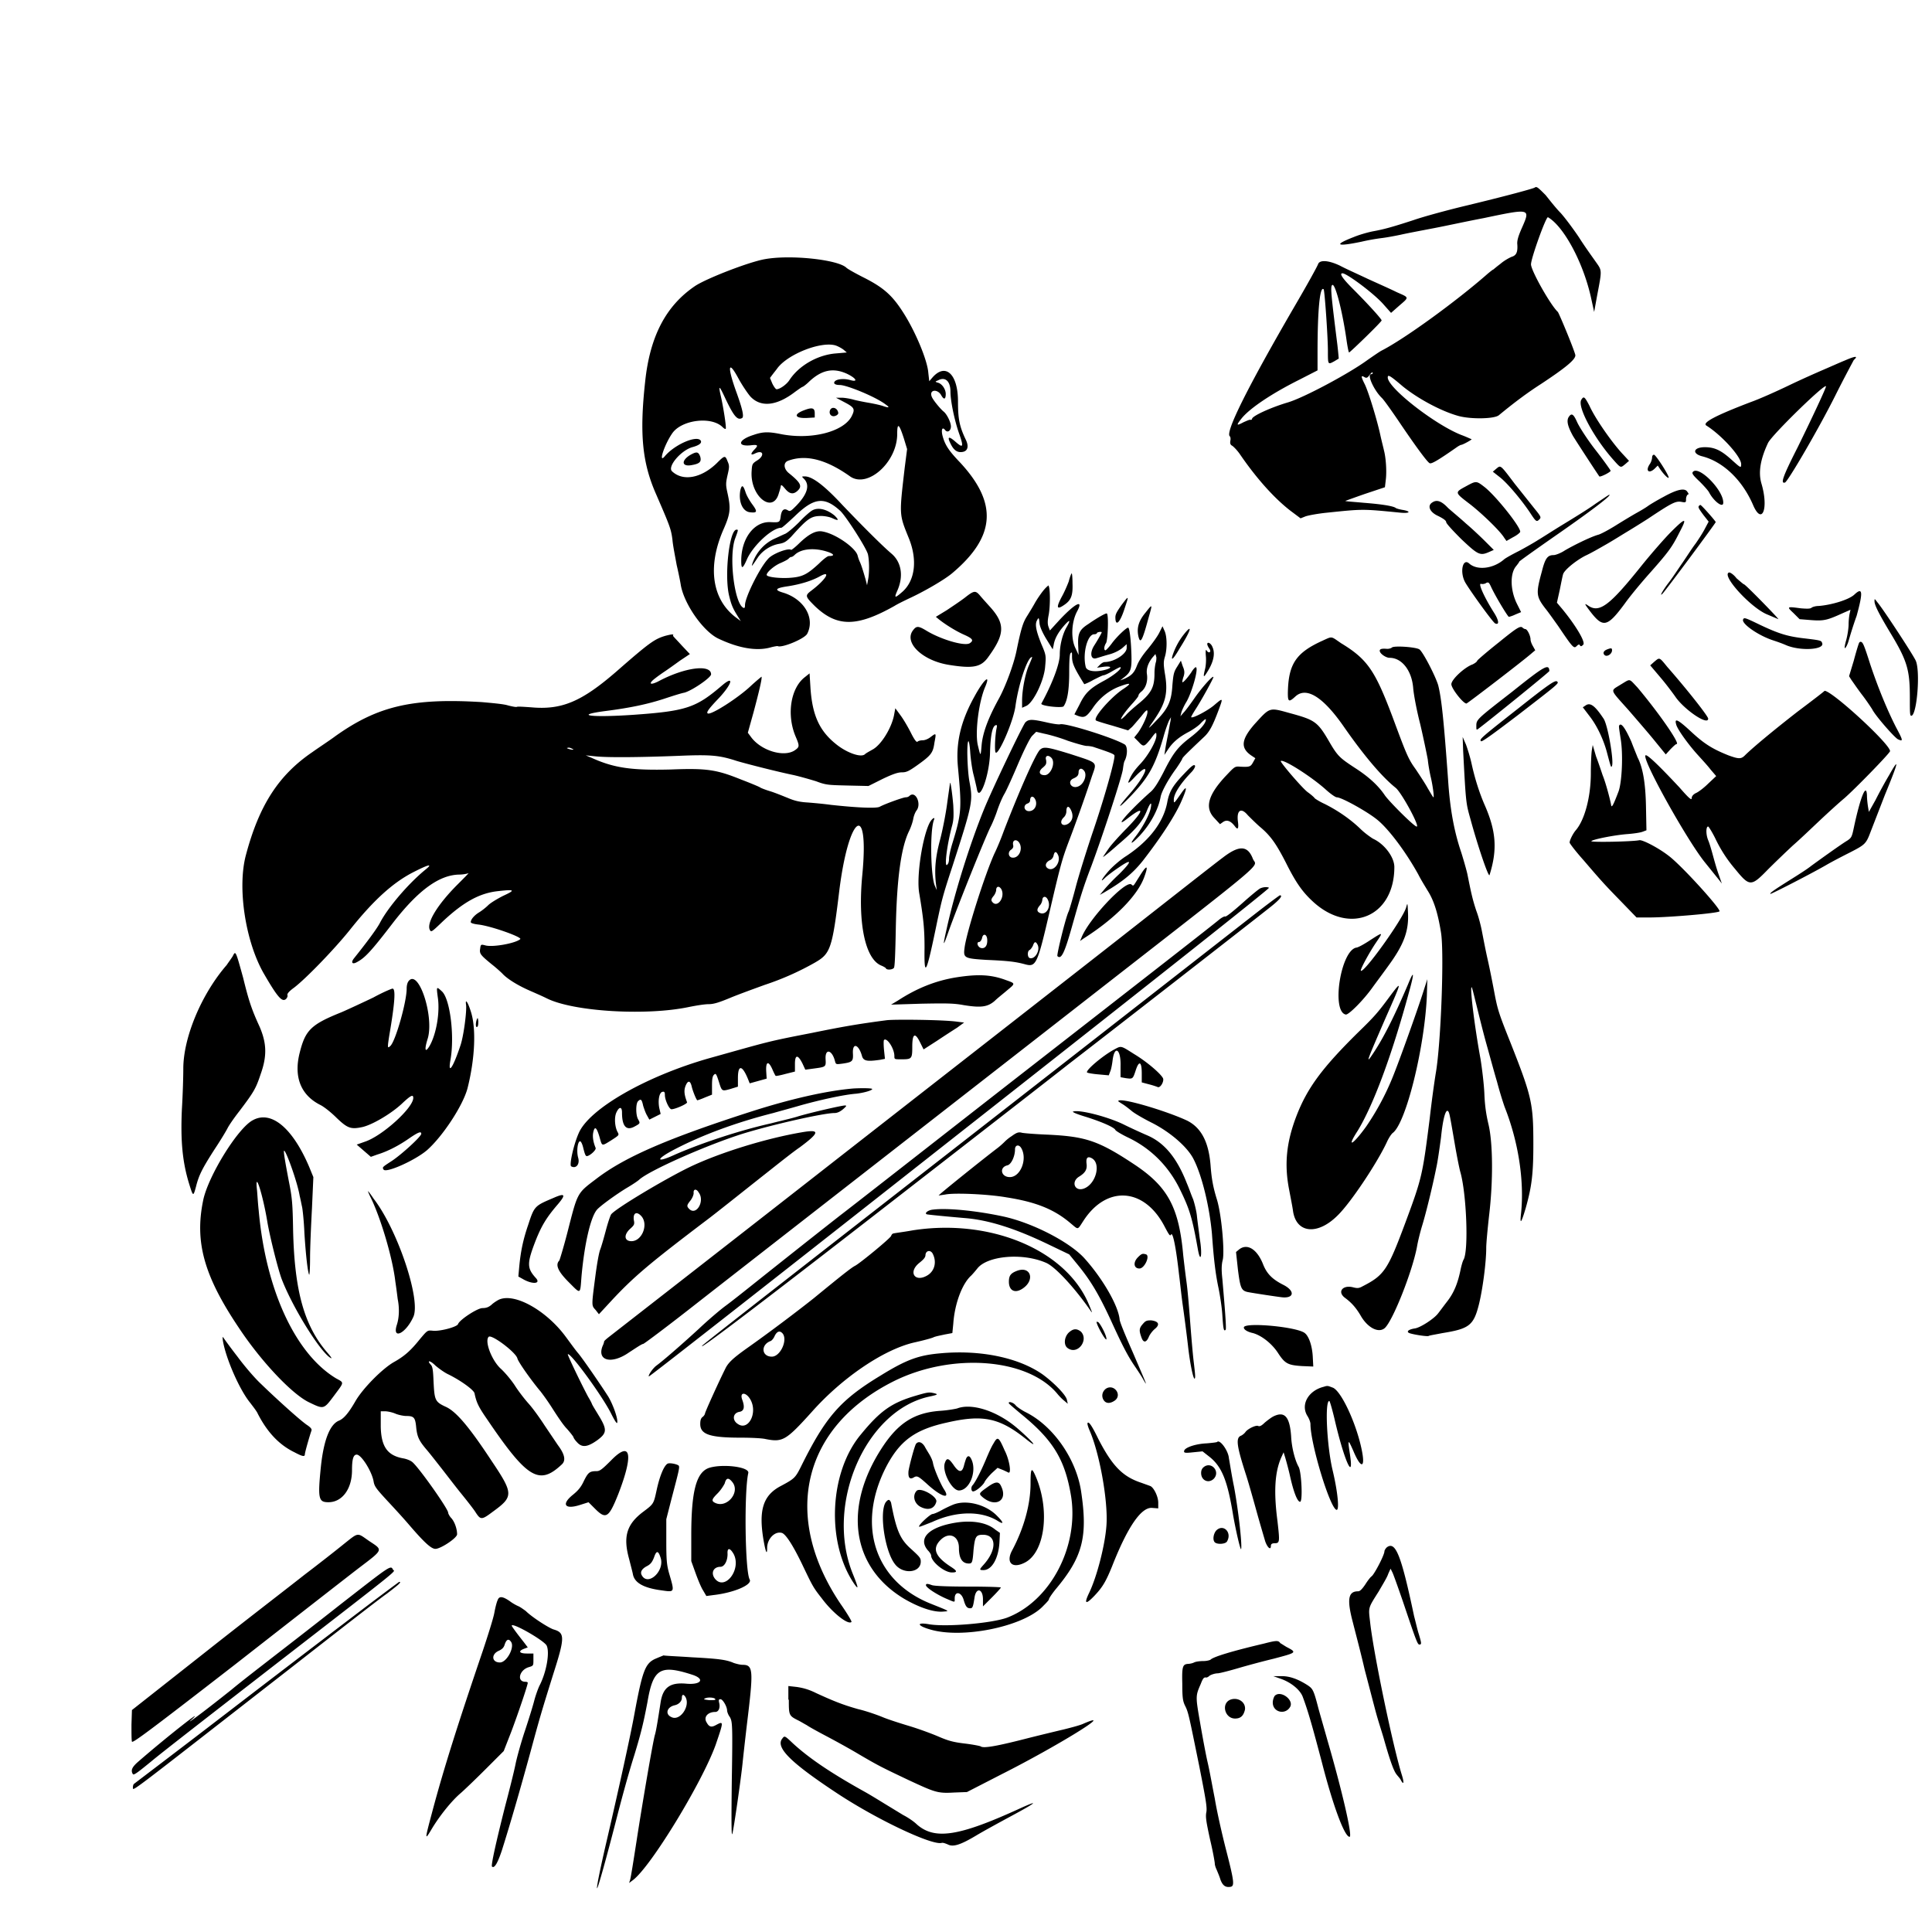 <svg xmlns="http://www.w3.org/2000/svg" viewBox="0 0 410 410"><path d="M325.7 39.8c-.2.2-6.1 1.8-14.4 3.8-4.2 1-9.3 2.4-11.3 3.1-4.9 1.6-6.5 2-8.7 2.4-1 .2-2.8.7-4 1.2-4.4 1.7-3.7 2.1 1.6 1a44 44 0 0 1 4.5-.8c.8-.1 2.5-.4 3.9-.7 1.3-.3 4.5-.9 7.1-1.4 2.6-.5 7.2-1.5 10.4-2.1 10-2.1 10-2.1 8.2 2-.8 1.8-1.1 2.8-1 3.6.1 1.6-.2 2.3-1.2 2.6-.5.2-1.6.8-2.4 1.5-.8.6-1.5 1.2-1.5 1.2-.1 0-.6.4-1.2.9-6.6 5.8-17.6 13.8-22.5 16.3-.4.2-1.7 1.1-3 2-3.8 2.8-13.5 8-16.9 9-3.7 1.1-7.6 2.9-7.6 3.5 0 .1-.1.2-.3.2-.2-.1-.8.2-1.5.5-1.5.8-1.6.7-.5-.7 1.7-2.2 6.5-5.4 12.3-8.3l3.9-2v-3.8c0-9 .5-14.2 1.3-13.4.2.2.9 10 .9 13.1 0 2.9 0 2.9 1.3 2.2l1-.6s-.1-1.3-.3-3c-1.3-10.4-1.5-12.2-1.1-12.6.6-.6 2.2 5.5 3.1 12 .2 1.3.4 2.3.5 2.3.4-.2 6.9-6.5 6.9-6.8 0-.3-2.9-3.5-6.1-6.7-2.3-2.3-2.9-3.3-2.2-3.3.9 0 6.7 4.3 8.7 6.6l1.6 1.8 1.7-1.5c2.2-1.9 2.2-1.7-.5-2.9-1.2-.6-3.9-1.8-6.1-2.8-2.1-1-4.8-2.2-5.9-2.8-2.5-1.2-4.4-1.3-4.7-.3-.3.7-2.1 4-5.2 9.3-9.8 16.9-14.6 26.5-13.5 27.2.1.1.2.5.1.9-.1.6 0 .9.4 1.1.3.2 1.1 1 1.7 1.9 3.5 5.1 7.5 9.6 11.2 12.3l1.6 1.2 1-.4c.5-.2 2.6-.6 4.6-.8 7.7-.8 7.5-.8 15.6 0 2.1.2 2.3-.3.4-.6-.6-.1-1.3-.3-1.4-.4-.5-.4-2.9-.8-6.8-1.1-2.1-.2-3.9-.3-3.9-.4 0 0 1.9-.7 4.2-1.5l4.2-1.4.2-1.7c.2-1.8 0-4.6-.4-6.1-.1-.5-.5-2-.8-3.4-.7-3.2-2.5-9.1-3.3-10.7-.8-1.6-.8-1.9-.1-1.5.5.3.7.2 1.2-.5.3-.4.6-.6.6-.4 0 .2-.1.3-.3.3-1 0 .6 3.5 2.3 5.1.4.4 1.9 2.5 3.4 4.7 3.5 5.2 6.2 8.9 6.7 9.1.4.2 1.9-.7 5.9-3.5.3-.2.7-.4.8-.4.3 0 2.3-1.1 2.2-1.2-.1 0-1.1-.5-2.2-.9-5.6-2.2-15.6-10-15.6-12.2 0-.7.5-.4 3.2 1.9 3.2 2.6 8.2 5.3 11.9 6.3 2.7.7 7.6.6 8.5-.2 3.4-2.8 6.1-4.8 8.9-6.6 5.3-3.5 7.5-5.3 7.3-6.2-.4-1.5-3.4-8.7-3.7-9.1-1.6-1.5-5.7-8.8-5.7-10.1 0-1.3 3.2-10.2 3.6-10 3.3 1.9 7.4 9.4 9.1 16.9l.7 3.2.6-3.3c1.1-5.8 1.1-5.4-.3-7.4-.7-1-2.3-3.2-3.5-5.1-1.2-1.8-3-4.2-3.9-5.2-1-1-2.4-2.8-3.2-3.8-1.6-1.6-1.9-1.9-2.3-1.6M162.3 55c-3.4.6-12.4 4.1-14.8 5.7-6.2 4.2-9.6 10.7-10.6 20.4-1.2 11-.6 17.1 2.3 23.7 2.9 6.7 3.2 7.4 3.5 9.7.1 1.3.6 3.7.9 5.4.4 1.7.8 3.7.9 4.4.8 4.1 4.8 9.7 7.9 11.2 4.4 2.1 8.2 2.7 11.1 1.9.7-.2 1.4-.3 1.5-.3.8.5 5.7-1.5 6.3-2.6 1.7-3.3-.6-7.3-5-8.7-2.1-.6-1.8-1 1-1.4 2.5-.4 4.9-1.1 6.7-2.1 2.5-1.4 1.3.7-1.9 3.1-1.3 1-1.2 1.2.8 3.2 4.7 4.5 8.9 4.5 16.9 0 .8-.5 2.1-1.1 2.9-1.5 3.3-1.5 7.6-4 9.3-5.4 9.3-7.8 9.8-14.9 1.7-23.6-2.5-2.6-3.2-3.8-3.7-5.7-.3-1.3 0-1.9.6-1.1.5.6 1.2.1 1.2-.8s-.9-2.7-1.6-3.2c-.6-.5-2.3-2.5-2.5-3.2-.5-1.4 1.2-1.6 2-.3.6 1.1 1 1 1-.2 0-1-.8-2.2-1.7-2.4-.6-.2-.6-.2.1-.5 1.5-.8 2.6.2 2.6 2.4 0 1.9.8 5.9 1.8 8.8 1.1 3.1.9 3.3-.9 1.7-1.3-1.1-1.6-.9-.9.5.7 1.5 1.5 2 2.6 1.8 1.1-.2 1.3-1.2.7-2.5-1.4-2.9-1.7-4.5-1.7-8.2 0-5.9-2.7-8.3-5.5-5l-.6.7-.2-1.8c-.2-2.7-2.8-8.9-5.4-12.9-2.3-3.6-4.2-5.2-8.1-7.2-1.8-.9-3.6-1.9-3.9-2.2-1.8-1.7-11.8-2.8-17.3-1.8m15 18.3c.6.2 1.3.6 1.7.9l.7.6-2.3.2c-3.9.3-7.9 2.6-9.9 5.7-.6.9-2 1.9-2.7 1.9-.2 0-.6-.6-.9-1.2l-.5-1.2.6-.8c.3-.4.8-1 1-1.3 2.3-3 9.2-5.7 12.3-4.8m214.2 3.2c-1 .4-3 1.3-4.4 1.9-1.4.6-4.8 2.1-7.5 3.4-2.7 1.3-6.3 2.9-8 3.5-7.6 2.9-10.4 4.4-9.5 5 3.2 2 7.4 6.6 7.4 8.2 0 .9-.1.8-2-.9-2.2-2-3.6-2.7-5.7-2.7-2.4 0-2.8 1.3-.7 1.9 4.5 1.1 8.6 5 10.9 10.3 1.9 4.5 3.4.9 1.8-4.5-.7-2.4-.2-5.2 1.4-8.6.8-1.7 12.3-12.9 12.3-12 0 .4-3.1 7-6 12.9-3.2 6.3-3.7 7.8-2.7 7.5.6-.2 7.1-11.3 10.7-18.5 2-4 3.8-7.3 3.9-7.5 1-.9.4-.9-1.9.1m-232.3 7.6c2.2 2.4 5.6 2.1 9.6-1 .7-.5 1.4-1 1.5-1s.8-.5 1.5-1.2c2.6-2.4 5-2.9 7.9-1.6 1.9.9 2.5 1.8.9 1.4-1.3-.4-2.7-.3-3.3.1-.6.5-.2.9.9.9 1.5 0 7.6 2.5 9.7 4.1 1 .7.8.8-.4.4-.5-.2-1.9-.5-3-.7-1.2-.2-2.7-.5-3.4-.7-.7-.2-1.9-.4-2.5-.4h-1.2l1.7.9c2.3 1.2 2.4 1.5 1.6 3.1-1.8 3.3-8.7 5-15.1 3.7-2.5-.5-3.7-.5-5.7.2-3.2 1-3.6 2.5-.6 2.2 1.6-.2 1.7 0 .7 1-.8.9-.7 1.2.3.7 1.7-.8 2 .5.4 1.5-1.1.7-1.1.8-1.2 2.4-.3 5.3 4.6 9.1 5.8 4.5.2-.6.4-1.3.4-1.5.1-.3.3-.1.9.6.9 1.1 1.7 1.3 2.6.5 1.1-1 .8-1.7-1.8-3.8-1.1-.9-1.2-2.2-.2-2.6 3.7-1.4 8-.4 13.2 3.3 3.7 2.6 10-3 10-9 0-2.5.4-2.2 1.4.9l.7 2.3-.5 3.9c-1.2 10.3-1.2 9.9.9 15.1 1.8 4.5 1.3 8.8-1.3 11.2-1.7 1.5-1.9 1.5-1.2-.1 1.4-3.1.9-6.1-1.2-7.9-1.9-1.6-6.2-5.9-10.4-10.3-3.8-4.1-6.4-6.1-8-6.1-.7 0-.7 0-.2.5 1.3 1.3.8 3.2-1.6 5.7-1.1 1.1-1.3 1.3-1.8 1-.8-.5-1.3-.1-1.5 1.1-.2 1.5-.2 1.5-2.3 1.4-3.4-.1-6.1 3.5-6.1 8.2 0 1.9.3 1.8 1.3-.5 1.4-2.9 5.3-6.5 7.2-6.5.2 0 1.4-1.1 2.8-2.4 4.1-4 6.3-4.3 9.7-1.2 1.2 1.1 5.7 8.1 5.9 9.3.3 1.4.3 4 0 5.4l-.2 1.1-.3-1.2c-.6-2.1-.9-3-1.2-3.7-.2-.4-.4-1-.5-1.4-.4-1.6-4.6-4.6-7.4-5.1-1.4-.3-2.9.5-4.9 2.4-.9.9-1.7 1.5-1.8 1.5-.5-.5-4 .8-4.9 1.9-1.8 1.9-4.9 8.2-4.9 9.8 0 .5-.1.7-.3.6-1.9-.7-3.2-10.8-1.8-14.7.7-1.9.7-1.9.3-1.9-1.5 0-2.6 9.5-1.6 13.9.5 2.1.8 2.8 2 4.7l.5.8-.8-.6c-5.3-3.8-6.4-10.9-2.8-19 1.4-3.2 1.5-4.3.8-7.5-.4-1.8-.4-2.1 0-3.9.4-1.7.4-2 0-2.9-.5-1.3-.6-1.3-2.3.4-3.3 3.2-7.2 3.9-9.5 1.7-1-1 1.9-4.4 4.3-5.1 1.5-.4 2.1-.9 1.8-1.4-.8-1.2-5.5.8-7.6 3.3-1.5 1.8-.1-2.5 1.6-4.9 2-2.8 8.2-3.6 10.6-1.3.3.3.6.5.7.4.2-.2-.5-4.6-1-6.8-.6-2.6-.4-2.5.9.3 1.8 3.8 2.6 4.8 3.6 4.2.4-.3.1-1.8-1.2-5.4-2-5.5-1.8-7.1.4-3 .7 1.3 1.9 3.1 2.5 3.8m176.4.7c-1 1.4 2.7 8.2 6.8 12.8 1.6 1.8 1.5 1.7 2.5.9l.8-.7-1.2-1.3c-2.3-2.4-6-7.7-7.2-10.4-1-1.9-1.2-2.1-1.7-1.3M170.8 87c-2.5.9-2.2 1.8.4 1.7l1.7-.1v-.9c0-1.1-.5-1.3-2.1-.7m5.3.2c-.2.8.5 1.4 1.3 1 .3-.1.5-.4.5-.5-.1-1.2-1.5-1.6-1.8-.5m156.8 1.3c-.5.8-.2 2 .9 4 .6 1 4.7 7.3 5.6 8.6.2.2 2.4-.9 2.4-1.2 0-.1-1.4-2.1-3.2-4.4-1.8-2.3-3.5-5-3.9-5.9-.8-1.8-1.2-2-1.8-1.1m-186.5 8.1c-1.9 1.2-1.7 2.5.4 2.1 1.7-.3 2.1-.7 1.8-1.8-.4-1.1-.8-1.1-2.2-.3m204.2.5c0 .3-.2 1-.5 1.4-1 1.5-.1 2.1 1.1.9l.6-.6.4.6c.8 1.2 1.7 2.1 1.9 2 .3-.2-2.7-4.9-3.1-4.9-.2 0-.4.2-.4.6m-33.1 2.4l-.7.6 1.4 1.1c1.6 1.2 4.7 4.9 6.5 7.6 1.3 2 1.4 2 2 1.4.4-.4.3-.6-1-2.2l-4.3-5.4c-3.1-4.1-2.9-3.9-3.9-3.1m41.8.6c-.3.3-.2.6 1.4 2.1.9.9 1.8 1.9 2 2.3 1 1.9 3 3.4 3 2.2.1-2.6-5.1-7.9-6.4-6.6m-48.2 3.1c-2.4 1.3-2.4 1.3.6 3.6 2.4 1.8 6.6 5.8 7.5 7.3l.5.7 1.4-.8c.8-.4 1.4-.9 1.5-1.1.3-.8-5-7.5-7.5-9.5-1.8-1.4-1.8-1.4-4-.2m-154 .9c-.4 2.4.5 4.4 2 4.6 1.6.2 1.7-.1.6-1.6-.6-.8-1.3-2-1.5-2.7-.5-1.5-.8-1.6-1.1-.3m196 1.3c-1.5.8-3 1.7-3.4 2-.4.3-1.4.9-2.3 1.4-.9.5-2.9 1.7-4.5 2.7-1.6 1-3.3 1.9-3.8 2-1.7.5-5.3 2.3-7 3.3-.9.6-2 1-2.4 1-1.3 0-1.8.7-2.5 3.5-1.3 4.7-1.2 5.3.8 7.9.5.6 1.7 2.3 2.7 3.7 3.1 4.6 3.3 4.8 3.9 4.2.4-.4.6-.4.7-.1.2.2.3.2.7-.2.5-.6-1.7-4.2-4.5-7.6l-1.1-1.3.6-2.7c.3-1.5.6-3 .7-3.3.2-.9 2.8-3 4.8-4 1.1-.5 3-1.6 4.4-2.4 1.4-.8 3.3-2 4.3-2.6s3.1-1.9 4.5-2.8c5.1-3.4 5.9-3.8 7.1-3.6 1 .2 1 .1 1-.6 0-.4.2-.8.3-.9.3-.1.3-.2 0-.6-.5-.9-2.1-.6-5 1m-14.5 1.5c-1.5 1.1-4.6 3-6.9 4.4-2.3 1.4-4.6 2.9-5.3 3.3-.6.4-2.5 1.5-4 2.3-1.6.8-3 1.6-3.2 1.8-2.3 2-5.7 2.4-7.4.9-1.4-1.3-2.1 1.9-.8 4.1 1.2 2 5.9 8.5 6.3 8.6.9.4.8-.6-.2-2.2-2.1-3.3-3.5-6.4-2.8-6.2.3.1.9 0 1.1-.2.5-.2.6-.1 1.1 1 1 2.1 3.5 6.2 3.7 6.2.1 0 .8-.2 1.4-.5l1.2-.5-.8-1.6c-1.5-2.9-1.6-6.5-.3-8.1.4-.5.7-.9.7-1 0-.1 3.1-2.3 7.1-5.1 7.8-5.4 12.7-9.1 12-9.1-.1 0-1.4.9-2.9 1.9m-34.6-.3c-1.2.7-.6 2.1 1.2 2.9 1.2.6 1.7 1 1.7 1.3 0 .3 1.5 1.9 3.2 3.6 3.6 3.4 4 3.6 6 2.7l.9-.4-1.8-1.8c-1-1-2.8-2.7-4.1-3.8-1.2-1.1-2.9-2.5-3.8-3.3-1.4-1.5-2.4-1.8-3.3-1.2m56.6.7c-.3.3-.2.5.9 2l1.1 1.4-.8 1.5c-.4.8-1.3 2.2-2 3.2-.7.9-1.9 2.8-2.8 4.1-.9 1.3-2.2 3.3-3 4.3-1.2 1.6-1.9 2.9-1.2 2.2.7-.7 11.3-15 11.3-15.2 0-.2-3-3.6-3.2-3.6 0-.1-.2 0-.3.1m-188.2 1c-.4.2-1.7 1.3-2.8 2.5-1.1 1.1-2.5 2.3-3 2.5-.5.2-1.5.7-2.2 1-2.2 1-3.9 2.9-4.7 5.2-.3.9-.2.8 1.2-1.3 1-1.4 2.7-2.5 4.5-2.8 1.1-.2 1.5-.5 2.5-1.5 3.5-3.9 4.2-4.4 6.4-4.4.7 0 1.8.2 2.4.5 1.3.6 1.4.4.4-.6-1.6-1.3-3.4-1.8-4.7-1.1m182.2 4.6c-1.3 1.3-4.1 4.5-6.2 7.1-6.8 8.5-9 10.2-11.4 8.5-.9-.6-.7-.3.5 1.3 2.7 3.5 3.6 3.3 7.3-1.7 1.2-1.7 3.8-4.8 5.6-6.8 3.8-4.3 4.5-5.3 6-8.3 1.7-3.2 1.4-3.3-1.8-.1M175.3 117c1.7.5 2 1 .6 1-.3 0-1.2.7-2.1 1.6-2.4 2.2-3.4 2.8-5.9 3-2.1.2-5.2-.1-5.2-.6 0-.6 1.7-2 2.9-2.5.7-.3 1.5-.7 1.7-.9s.4-.4.6-.4c.2 0 .5-.2.8-.5 1.3-1.2 3.9-1.5 6.6-.7m191.6 4.5c-1.6.6 4.4 7.2 7.9 8.8l2.6 1.1c.1-.1-7-7.4-7.3-7.4-.1 0-.8-.6-1.6-1.3-.6-.8-1.4-1.3-1.6-1.2m-139.5.2c-.1.1-.4.9-.6 1.7-.3.8-.9 2.2-1.4 3.1-1.3 2.4-1.2 3 .4 1.9 1.5-1 1.9-2 1.8-4.6 0-1.3-.1-2.3-.2-2.1m-5.8 3.4c-.6.7-1.5 2-2 2.9-.5.9-1.3 2.2-1.8 3-.7 1.2-1.1 2.3-2.1 7.2-.6 2.9-2.4 7.7-3.8 10.2-2.3 4.2-3.4 7.3-3.6 9.9-.2 2.3-.2 2.3-.8-.2-.6-2.7.2-9.2 1.6-12.4 1.2-2.9-.4-1.4-2.3 2.1-3 5.4-4 10-3.5 15.1.8 8.6.8 9.6-1.2 16.1-.4 1.3-.7 2.7-.7 3.2s-.1 1-.3 1.2c-.8 1.2-.2-3.8.9-8 .4-1.4.4-2.3.3-4.5-.2-2.4-.6-5.3-.7-4.7 0 .1-.3 2.1-.6 4.3-.3 2.3-1 5.8-1.5 7.7-1 3.7-1.2 6.3-.9 9.2l.2 1.5-.4-.9c-.9-2-1.1-11.7-.2-14 .3-.7-.3-.4-.8.4-1.6 2.8-3 11.7-2.3 15.3.9 5.4 1.1 7.5 1.1 11.5-.1 6.7.4 5.5 2.7-5.7 1-4.7 1.2-5.5 3.2-11.6 4.4-13.6 4.4-13.9 3.6-18.2-.4-2.3-.6-8-.2-8.4.1-.1.3.8.4 2.4.1 1.4.4 3.6.7 4.7.3 1.2.6 2.5.7 3 .5 3.1 2.7-2.9 2.8-7.7.1-3.7.5-5.6 1.2-5.8.3-.1.3.1.2.6-.3 1.3-.5 4.9-.2 5.2.6.6 3.8-6.7 4.2-9.9.6-4.3 2.3-9.6 3.3-10.3.4-.2.3-.1-.4 1.6-.8 1.7-1.5 5.3-1.5 7.6v1.5l.9-.4c1.5-.7 3.8-5.4 4-8.4.2-2.2.2-2.4-.8-4.7-1.2-3-1.4-4.3-.9-5.1.3-.6.4-.6.5.7.1.8.7 2.1 1.5 3.4l1.3 2.1.2-.9c.2-1.3.9-2.6 2.1-4 1.3-1.5 1.6-1.5.7.1-.9 1.5-1.5 3.9-1.5 5.9 0 2-1.6 6.2-3.9 10.4-.3.5 4.3 1 4.7.6.8-1.1 1.2-3.4 1.2-7.2 0-2.7.1-3.9.3-4.1.3-.3.3-.1.3.6 0 1.5.3 2.3 2.6 6 0 0 .9-.3 1.9-.9 1-.5 2-1 2.2-1s1.1-.4 1.9-.9c.9-.5 1.6-.9 1.7-.8.3.3-1.4 1.7-3.4 2.8-3 1.6-4.1 2.6-5.3 5.1l-1.1 2.1.7.3c1.4.5 1.8.3 3.1-1.5 1.5-2.3 3.7-4 6-4.8 2.2-.8 2.4-.6.6.6-2.5 1.6-6.6 6.2-5.8 6.7.1.1 1.7.6 3.5 1.1l3.3 1 .8-.7c.4-.4 1.3-1.5 2-2.3 1-1.3 1.3-1.5 1.3-1 .1.7-1 3.1-2 4.5l-.8 1 .9.9c1.1 1.2 1.2 1.1 2.6-.6 1.1-1.5 1.2-1.5 1.2-.8.1 1.1-1.7 4.3-3.4 6.1-1.4 1.5-1.9 2.3-2.5 3.7-.2.6.2.3 1.5-1.1 3.4-3.5 2.3-.3-1.3 3.8-2.8 3.2-2.6 3.4.3.4 3.7-3.9 5.1-6.3 6.9-12.5.4-1.5 1-3.1 1.2-3.5l.4-.7-.1.8c-.1.4-.3 1.6-.5 2.7-.2 1-.5 2.5-.6 3.2l-.2 1.3.8-1.2c1-1.5 2.3-2.6 4.4-3.7.9-.5 2.1-1.3 2.6-1.9.7-.7 1-.9 1-.7 0 .8-1.2 2.2-3.3 3.8-2.6 2-3.6 3.2-5.7 7.4-1.2 2.3-2 3.6-2.9 4.3-4.6 4.1-8 8.1-4.6 5.4 3.6-2.8 3.4-1.6-.3 2.2-1.5 1.5-3.2 3.4-3.7 4.1-.5.7-1.1 1.6-1.3 1.9-.2.3 1.2-.8 3.1-2.5 3.8-3.2 5.3-5 6.2-7.3.7-1.7 1.1-2 .8-.5-.3 1.5-1.8 4.2-3.2 6-1.5 1.9-.9 1.7.9-.2 2.3-2.5 3.9-5.5 4.4-8.2.2-1.1 1.6-3.7 3.3-6 .7-1 1.3-2 1.3-2.1 0-.2 1-1.2 4.6-4.6 1.2-1.1 1.9-2.5 3.1-5.7 1-2.7 1-2.7-1-1-1.3 1.1-4.5 2.8-4.8 2.5-.1 0 .3-.7.8-1.5 1.2-1.8 3.9-6.7 3.9-7 0-.5-2.2 1.9-3.9 4.3-.9 1.3-2 2.8-2.4 3.2l-.7.8.2-.8c.1-.4.6-1.5 1.1-2.3 1.1-1.9 2.6-7 2-7.3-.1-.1-.6.4-1 1.1-.9 1.3-1.9 2.4-1.9 2 0-.1.1-.7.3-1.2.2-.7.2-1.2-.2-2.1l-.4-1.2-.8 1.3c-.7 1.1-.8 1.6-1 3.9-.2 3.4-.9 5-3.5 7.6-1 1.1-1.7 1.7-1.4 1.3.2-.4.9-1.3 1.4-2.1 2.1-3.2 2.6-5.3 1.9-9.3-.3-1.9-.3-2.5 0-3.5.5-1.6.5-4.4-.1-5.6l-.4-.9-.7 1.4c-.4.8-1.5 2.3-2.4 3.4-1.1 1.3-1.9 2.5-2.3 3.5-.6 1.6-1.2 2.2-2.8 2.9l-.8.3.9-.7c1.4-1.1 1.6-1.8 1.5-4.9-.1-3.1-.4-5.6-.7-5.6-.4 0-2.5 2-3.5 3.4-.6.8-1.2 1.4-1.3 1.4-.4 0-.3-.9.1-1.5.4-.5.6-6 .2-6.3-.1-.1-.7.2-1.4.6-.7.4-1.8 1.1-2.5 1.6-1.9 1.2-2.3 2-2.2 4.5l.1 2.1-.7-1.5c-1-2.1-.8-5.6.4-7.8 1.4-2.6-.4-1.7-3.7 1.8l-2.1 2.3-.3-.8c-.2-.6-.2-1.2 0-2.3.4-1.8.4-6 0-6.4.3-.3-.3.1-.9.8m-16.8 1.7c-.9.7-2.7 1.9-3.9 2.7l-2.3 1.4.6.5c1.5 1.2 3.8 2.6 5.4 3.3 1.8.8 2.1 1.2 1.2 1.8-1.1.7-6.1-.8-9.1-2.6-1.8-1.1-2.2-1.1-2.9-.2-2.1 2.6 1.9 6.5 7.6 7.4 5 .8 6.7.5 8.2-1.5 3.6-4.9 3.8-7.1.6-10.7-.9-1-1.9-2.1-2.3-2.6-.9-1-1.2-1-3.1.5m188.7-.6c-1.2 1.1-4.9 2.2-7.6 2.4-.6 0-1.3.2-1.5.4-.3.2-.9.2-2.2.1-3-.4-3.1-.4-1.6 1l1.3 1.3 2.5.2c2.7.2 3.4 0 6.7-1.5l1.6-.7-.2.9c-.1.5-.2 1.5-.2 2.2 0 .7-.2 2.2-.5 3.3-.4 1.4-.4 1.9-.2 1.7.2-.2.5-.8.7-1.5.2-.7.9-3.1 1.7-5.3 1.4-5.1 1.3-6.2-.5-4.5M238 128.4c-.9 1.3-1.3 1.9-1.3 2.6 0 2.1 1 1.2 2-2 .9-2.7.9-2.7-.7-.6m159.8-.8c0 .8.9 2.6 3.3 6.6 3.7 6.1 4.2 8 4.2 13.9 0 3.1 0 3.8.3 3.8 1.2 0 2-9.7.9-11.8-.8-1.6-6.9-10.9-8.1-12.3-.6-.8-.6-.8-.6-.2M243.1 130c-1.5 1.8-1.9 3.3-1.5 5.1.4 1.6.8 1 2.2-4.2.8-2.8.8-2.8-.7-.9m126.8 1.5c-.3.9 3.3 3.4 6.4 4.4.6.2 1.8.6 2.7 1 3 1.3 8.2 1 7.7-.4-.2-.6-.2-.6-4.4-1.1-3-.4-4.8-.9-8.8-2.8-3.3-1.6-3.4-1.6-3.6-1.1m-51.8 4.8c-2.4 1.9-4.5 3.7-4.6 3.9-.1.3-.6.6-1 .8-1.7.6-4.5 3.2-4.5 4.2 0 .9 2.5 4.1 3.2 4.1.2 0 12.6-9.5 14-10.8l.6-.5-.5-.9c-.3-.5-.5-1.1-.5-1.4 0-.8-.7-2.2-1.1-2.2-.2 0-.5-.2-.7-.4-.5-.2-1.1.1-4.9 3.2m-67-1.5a14.4 14.4 0 0 0-2.3 4.4c-.3 1.1.2.7 1.6-1.7 2.4-3.8 2.8-5.4.7-2.7m-17.3-.6c0 .1-.7 1.4-1.6 2.8-1 1.6-.7 3 .4 2.7.4-.1 1.6-.5 2.7-.8 1.2-.3 2.3-.9 2.9-1.4l.9-.8v.8c0 1.3-2.7 3-4.7 3-.2 0-.6.2-1 .6l-.6.6 1.4-.2c1.6-.2 1.9.2.5.6-2.1.6-4.1.4-4.3-.6-.7-2.9.4-6.9 1.8-6.9.3 0 .6-.1.6-.3.2-.2 1-.3 1-.1m-92.5.7c-2.4.7-3.4 1.4-10.6 7.7-7.3 6.3-11.5 8.1-18 7.5-1.5-.1-2.8-.2-3-.1-.2.1-1.1-.1-1.9-.3-.9-.3-3.3-.5-5.5-.7-14.7-.9-22.1.8-31.1 7.2-1.2.9-3.5 2.4-4.9 3.4-7.2 4.9-11.3 11.3-14.1 21.8-1.9 7-.1 18.6 3.9 25.4 2.9 5 3.8 5.9 4.6 5.2.2-.2.4-.6.3-.8-.1-.3.3-.8 1.4-1.6 2.5-1.9 8.5-8.1 11.8-12.2 5-6.3 9.1-10 13.3-12.2 3.7-1.9 4.5-2 2.6-.5-3.5 2.9-7.8 7.9-9.5 11.2-.7 1.3-2.7 4-5.5 7.5-.7.9-.3 1.3.6.8 1.7-.9 2.9-2.1 7.8-8.5 5.3-6.8 9.7-10 13.9-10.1.9 0 1.8-.2 2-.3.2-.1-.8.9-2.3 2.4-4.2 4.2-6.6 8.1-5.9 9.6.3.6.4.5 2.8-1.8 4.4-4.1 7.8-6 11.8-6.4 3.5-.4 3.6-.2 1 1-1.2.6-2.7 1.5-3.2 2s-1.4 1.2-1.9 1.5c-1 .6-1.8 1.5-1.8 2.1 0 .2.7.4 1.6.5 2.7.3 9.4 2.7 8.9 3.1-1 .9-6 1.8-7.5 1.3-.8-.2-.9-.2-1 .7-.2 1.1.1 1.4 2.4 3.3.9.7 1.9 1.6 2.3 2 .9 1 2.9 2.3 5.3 3.4 1.1.5 3 1.3 4.2 1.9 5.7 2.8 21.1 3.7 30.1 1.8 1.5-.3 3.3-.6 4.2-.6 1.1 0 2.3-.4 4.7-1.4 1.7-.7 5-1.9 7.2-2.7a59 59 0 0 0 10.6-4.7c3.3-1.9 3.7-2.8 5.2-15.2 2-16.2 6.4-19.3 4.9-3.5-1 10.3.6 17.9 4 19.3.5.2 1 .5 1 .6.2.4 1.4.3 1.7-.1.2-.2.3-3.2.4-8.2.2-10.6 1.1-17.3 2.8-20.8.4-.8.8-2 .9-2.6.1-.6.4-1.4.7-1.8 1.1-1.4-.2-4.3-1.5-3.1-.2.2-.5.3-.8.3-.5 0-4.4 1.4-5.5 2-.7.4-4.9.2-10.4-.4-1.4-.2-3.6-.4-4.9-.5-1.8-.1-2.9-.4-4.3-1-1-.4-2.7-1.1-3.7-1.4-1-.3-2-.7-2.1-.8-.1-.1-2-.9-4.1-1.7-5.2-2.1-7.3-2.4-14.9-2.1-8.2.2-12-.3-16.8-2.5l-1.2-.5 2 .2c2.7.3 10 .2 17.7-.1 7-.3 8.7-.1 12.4 1.1 2.4.7 8.7 2.3 12.1 3 1.3.3 3.4.9 4.7 1.3 2.1.8 2.6.8 6.7.9l4.4.1 3-1.5c2.3-1.1 3.3-1.4 4.1-1.4.9 0 1.4-.2 3.1-1.4 3.1-2.2 3.5-2.7 3.8-4.9.4-2.1.4-2.1-.8-1.2-.5.4-1.2.7-1.7.7-.4 0-.9.1-1.1.3-.2.2-.7-.5-1.4-1.9-.6-1.2-1.6-2.9-2.2-3.7l-1.1-1.5-.3 1.6c-.6 2.8-2.8 6.3-4.6 7.2-.5.3-1.3.7-1.6 1-.9.7-3.9-.4-6.1-2.2-3.5-2.8-5-6.1-5.4-11.8l-.2-3.2-1 .8c-3 2.3-3.9 7.9-2 12.5.9 2.1.9 2.3-.1 3-2.3 1.6-7.3.1-9.4-2.9l-.6-.8 1.2-4.3c1.1-4.1 1.9-7.4 1.7-7.6 0 0-1 .8-2.2 1.9-2.6 2.5-8.5 6.3-9.2 5.9-.4-.2.3-1.1 2.4-3.3 2.7-2.9 3.3-4.9.7-2.7-5.6 4.8-7.6 5.5-19 6.3-8.9.6-12.7.1-5.9-.8 5.5-.7 9.1-1.5 12.5-2.6 1.8-.6 3.7-1.2 4.3-1.3 1.6-.4 5.7-3.2 5.7-3.9 0-2.2-5.6-1.5-11.2 1.5-1.8.9-2.2.5-.6-.7.5-.4 1.5-1.1 2.1-1.5.6-.4 2-1.4 3.1-2.2l2.1-1.4-1.7-1.8c-.9-1-1.8-1.9-1.9-2.1.3-.4-.3-.3-1.5 0m139.5 1c-5.8 2.6-7.4 5-7.5 11.2 0 1.8.2 2 1.6.7 2.3-2.1 5.8 0 10.2 6.3 4.3 6.2 8.2 10.8 11.1 13.1 1.3 1.1 5.3 8.5 4.4 8.2-.7-.2-5.7-5.2-6.7-6.6-1.4-2.1-3.5-4-6.3-5.8-3.2-2.1-3.7-2.5-5.4-5.4-2.6-4.5-3.1-4.8-8.6-6.3-4.3-1.2-4.1-1.2-7.3 2.3-2.9 3.3-3.1 5.1-.8 6.7l.9.6-.5.9c-.5.9-.7 1-2.7.9-1.2-.1-1.2 0-3.2 2.1-3.6 3.9-4.4 6.6-2.3 8.8l1.2 1.3.7-.5c.8-.5 1.6-.2 2.5 1 .6.8.8.4.6-1.1-.3-2.4.7-3 2.1-1.3.5.5 1.6 1.6 2.5 2.4 2.3 1.9 3.5 3.6 5.6 7.7 2.1 4.2 3.5 6.2 5.8 8.3 7.8 7.1 17.2 3.1 17.2-7.4 0-2.1-2.1-4.9-4.5-6-.5-.3-1.8-1.2-2.8-2.2-2.1-2-4.7-3.8-7.5-5.2-1.1-.5-2-1.1-2.1-1.2-.1-.2-.8-.8-1.5-1.3-1.2-.9-5.9-6.4-5.7-6.6.5-.5 6.5 3.3 9.6 6.1 1 .9 2 1.6 2.3 1.6 1 0 6.4 3 8.5 4.7 2.4 1.9 6.1 6.8 8.8 11.7.6 1.2 1.5 2.6 1.9 3.3 1.3 2 2.2 4.6 2.9 9 .7 4.2 0 23.4-1.1 29.8-.3 1.8-.9 6.1-1.3 9.7-1.5 11.8-1.6 12.5-5.1 21.9-3.8 10.2-4.5 11.3-9.2 13.7-.7.4-1.1.4-1.9.2-2.2-.6-3.5.9-1.8 2.2 1.5 1.1 2.4 2.2 3.3 3.7 1.5 2.7 3.9 3.9 5.2 2.7 1.7-1.6 5.8-11.9 6.8-17.2.2-1.2.7-3.2 1.1-4.5.8-2.6 2.2-8.3 3-12.3.3-1.3.7-4.2 1-6.4.4-4 1-6.1 1.5-5.6.3.3.4 1 1.5 7.4.4 2.3.9 4.8 1.1 5.5 1.3 4.5 1.8 16.6.7 18.6-.2.3-.5 1.4-.7 2.4-.6 2.8-1.4 4.7-2.8 6.5-.7.9-1.5 2-1.9 2.5-.8 1.1-3.7 3-4.9 3.2-1.3.2-1.8.6-1.4.9.3.3 4 .9 4.3.7.1-.1 1.4-.3 2.9-.6 5.6-.9 6.6-1.6 7.7-5.9.8-3.1 1.6-9 1.6-12.2 0-1 .3-4.1.6-6.8.9-7.5.8-15.4-.1-19.3-.5-2.1-.8-4-.9-6.7-.1-2.1-.5-5.3-.8-7.2-1.3-7.1-2.3-15.3-1.9-15.3.1 0 .5 1.7 1 3.7s1.4 5.7 2.1 8.2c.7 2.5 1.7 6.2 2.3 8.2a79 79 0 0 0 1.6 5.3c2.9 7.3 4.2 15.6 3.5 22.5-.3 2.6 0 2.3 1-1.1 1.2-4.3 1.6-6.9 1.6-13.4 0-8.7-.3-10.1-4.8-21.5-2.6-6.5-2.8-7.2-3.5-10.9-.3-1.6-.9-4.7-1.4-6.9s-1-4.9-1.2-5.9c-.2-1.1-.7-3.1-1.2-4.4-.8-2.4-1.1-3.8-1.9-7.8-.2-.9-.8-3-1.3-4.6-1.5-4.4-2.4-9.2-2.8-15.5-.9-12.5-1.4-17.3-2.1-20-.6-2-3.3-7.2-4-7.6-.8-.5-5.3-.8-5.8-.4-.2.2-.7.3-1 .3-1.1-.1-1.6 0-1.6.4 0 .6 1.3 1.5 2.1 1.5 2.6 0 4.7 2.7 5 6.4.1 1.3.7 4.6 1.5 7.7.7 3 1.4 6.4 1.6 7.5.1 1.1.4 2.7.6 3.6.4 1.6.8 4.4.6 4.4-.1 0-.6-.9-1.2-1.9-.6-1.1-1.8-2.9-2.6-4.1-1.6-2.2-2-3.3-4.9-11.1-3.7-9.8-5.3-12.2-10.9-15.6-2.2-1.5-1.8-1.5-3.8-.6m113.7.6c-.1.2-.6 1.8-1.1 3.7l-1 3.3.5.8c.3.4 1.3 1.9 2.3 3.2 1 1.3 1.9 2.7 2.1 3 .6 1.3 4.8 6.1 5.5 6.4 1.1.5 1.1.3-.4-2.5-1.9-3.7-3.9-8.6-5.5-13.4-1.4-4.4-1.6-4.8-2.1-4.8-.1 0-.3.2-.3.3m-138.3.2c0 .2.2.6.4.9.3.4.3.7.1.8-.1.1-.4 0-.6-.3-.2-.4-.3-.1-.2 1.1.1.9 0 2.2-.2 2.9-.4 1.7-.3 1.8.5.5 1.4-2.2 1.7-4 1.1-5.3-.3-.8-1.1-1.2-1.1-.6m84.9 1.1c-.8.3-1 .8-.6 1.2.5.5 1.6-.2 1.6-1 0-.5-.2-.5-1-.2m-95.8 2.7c-.1.3-.3 1.3-.3 2.4 0 2.8-.6 4.1-3.1 6.2-1.1.9-2.5 2.1-3 2.7-.6.6-1 .9-1 .8 0-.4 1.3-2.1 2.6-3.5.6-.7 1.1-1.3 1.1-1.5s.3-.6.7-.9c.9-.8 1.3-2.2 1.1-3.6-.2-1.2.3-2.5 1.2-3.6l.6-.7.2.7c0 .2 0 .7-.1 1m105.8-.1l-.9.8 2.2 2.6c1.2 1.4 2.6 3.3 3.1 4 1.8 2.7 7 6.3 7 4.7 0-.5-4.4-6.1-8.7-11-1.7-2.1-1.6-2-2.7-1.1m-30.2 6.4c-7.6 5.9-7.6 5.9-7.6 7.3 0 .8 0 .9.5.5 2.4-1.8 15-12 15-12.2-.1-1.6-.9-1.2-7.9 4.4m1.6 3.3c-8.4 6.6-8.6 6.8-8.2 7.2.2.2 2.9-1.8 7.9-5.6 8.8-6.8 8.7-6.7 8.2-7.1-.4-.3-2.1.9-7.9 5.5m21.4-4.8c-2.2 1.4-2.4.8 1.7 5.4 1.9 2.2 4.5 5.2 5.7 6.7l2.2 2.7 1-1.1c.6-.6 1.1-1.1 1.3-1.1.8 0-3.6-6.4-8.3-12-1.9-2-1.4-1.9-3.6-.6m37.6 5.7c-5.4 4.2-9.7 7.8-11.2 9.3-.8.8-1.3.8-3.5 0-3.5-1.4-5.2-2.5-8-5.1-2.7-2.5-3.5-2.9-3.1-1.5.2 1 2.6 4.3 4.5 6.4.9 1 2.2 2.4 2.8 3.2l1.2 1.4-1.7 1.6c-.9.9-2.1 1.8-2.6 2-.6.3-.9.7-.9 1.1 0 .5-.6 0-2.6-2.3-4.4-4.7-6.9-7.1-7.2-6.8-.8.8 8.8 18 12.6 22.7l2.9 3.6.7.9-.7-2c-.4-1.1-.9-2.9-1.2-4-.3-1.1-.7-2.5-1-3.2-.5-1.2-.5-2.9 0-2.9.1 0 .8 1.1 1.5 2.5a29 29 0 0 0 4.2 6.5c3.1 3.8 3.4 3.8 7 .1 1.5-1.5 3.9-3.8 5.3-5.1 1.5-1.3 4-3.7 5.7-5.3 1.7-1.6 4-3.7 5.2-4.7 2.3-2 9.7-9.6 9.7-10 0-1.5-12.3-12.8-13.9-12.8.1 0-2.5 2-5.7 4.4m-45-1.3l-.6.4 1.6 2.1c1.5 2 2.8 4.8 3.5 7.4.9 3.4.9 3.4 1.1 2.9.4-1.1-.9-8.7-1.8-10-1.8-2.7-2.8-3.5-3.8-2.8m-118.9 3.6c-.6.7-7.1 14.3-8.8 18.5-3 7.4-6.2 17.6-7.9 25.3-.9 4-.8 4 .5.3 1.9-5.3 7.8-20 8.9-22.1.3-.6.9-2 1.3-3.2.4-1.2 1.1-2.9 1.6-3.7.5-.9 1.8-3.8 2.9-6.4 1.3-3 2.4-5.2 2.9-5.8l.9-.9 1.7.4c1 .2 3.2.8 5 1.5 1.8.6 3.6 1.1 4 1.1.4 0 1.2.1 1.7.3 3 1 4.1 1.4 4.2 1.7.2.6-1.8 8-4.4 15.7-1.5 4.4-3.2 9.9-3.8 12.2-.6 2.3-1.3 4.7-1.5 5.2-.6 1.1-2.6 9.3-2.4 9.5.8.8 1.5-.6 3.1-6.3 1.7-6 2.3-8.1 4.1-12.8 2.5-6.7 6.6-19.3 6.7-20.6.1-.7.2-1.5.4-1.8.6-1.2.6-3 0-3.4-2.3-1.4-12.5-4.6-13.7-4.3-.3.1-1.6-.1-2.9-.4-3.1-.7-3.8-.7-4.5 0m126 .7c-.1.1.1 1.3.3 2.6.6 3.4.3 9.3-.4 11.3-1.1 2.9-1.5 3.7-1.6 2.9-.2-1.1-1.1-4.6-1.8-6.3-.3-.9-.9-2.7-1.4-4l-.7-2.4-.2 1.2c-.1.7-.2 2.8-.2 4.8 0 5-1.3 9.9-3.2 12.1-.6.7-1.3 2.1-1.3 2.6 0 .2 1.3 1.9 3 3.8 4.1 4.8 4.7 5.4 8.2 9l3 3.1h2.7c4.1 0 14.6-.9 14.9-1.3.4-.4-8-9.7-10.8-11.8-2.2-1.7-5.5-3.4-6.2-3.3-1.2.3-10.4.5-10.2.2.4-.4 5-1.3 7.7-1.5 1.3-.1 2.7-.3 3.2-.5l.8-.3-.1-5.1c-.1-5.1-.7-8.3-1.8-10.4-.1-.3-.7-1.7-1.3-3.3-1.3-2.9-2.2-4.2-2.6-3.4m-33.1 5.3c.6 11.5.6 11.1 1.6 14.7 1.5 5.5 3.8 12.3 4 11.7 1.7-5.4 1.4-9.3-1-14.8-1.1-2.5-2.1-5.6-2.8-8.8-.3-1.4-.9-3.3-1.2-4.1l-.7-1.6.1 2.9m-189.1-.4c.3.1.4.2.1.2-.2 0-.6-.1-.9-.2-.3-.1-.4-.2-.1-.2.2-.1.6 0 .9.2m99.3.2c-1 1-4.5 9-7.7 17.3-.5 1.4-1.4 3.6-2 4.8-2.1 4.7-5.9 16.7-6.3 19.9-.3 2.2-.1 2.3 4.6 2.6 4.7.2 6.2.4 8.1.9 2.5.7 2.7.3 5.5-11.8 2.1-9 2.5-10.5 3.9-14.2 1.2-3.1 3.5-9.5 4.9-13.8 1.1-3.2 1.5-2.8-4.6-4.8-4.9-1.5-5.6-1.6-6.4-.9m2.4 1.7c1 1-.1 3.7-1.4 3.7-1.2 0-1.4-.8-.4-1.6.7-.6.8-.8.7-1.6-.3-.9.4-1.2 1.1-.5m177.8 3.7c-.9 1.5-2.2 3.9-2.9 5.3l-1.4 2.5-.2-1.2c-.1-.7-.2-1.6-.2-2.2-.1-3-1.4.2-2.8 6.8-.4 1.9-.5 2.1-1.4 2.7-1.2.7-6.2 4.3-7.7 5.4-.6.5-2.3 1.6-3.9 2.6-3.5 2.2-4.9 3.1-4.7 3.3.1.1 8.5-4.2 11.8-6.1 1.2-.7 3.5-1.9 5.1-2.7 3.1-1.6 3.4-1.8 4.3-4.2l3.1-8c3-7.3 3.1-8.1.9-4.2m-149.7-.2c-2.4 2.5-3.1 3.8-3.5 6-.8 4.2-3.8 8.1-8.6 11.3-1.3.8-3 2.3-3.8 3.2-1.5 1.7-2 2.7-.8 1.5.4-.4 1.7-1.4 2.9-2.2 2.9-2 2.9-1.4.1 1.4-1.2 1.1-2.6 2.6-3.1 3.2l-1 1.2.9-.5c4.1-2.4 6.1-4.1 8.2-6.7 3.8-4.9 6.6-9.2 8-12.2 1.5-3.3 1.5-4.1.2-2.2-1.6 2.3-1.6 2.3-1.6 1.4 0-1.2 1.3-3.3 3.7-5.8.5-.5.9-1.2.8-1.4-.2-.4-.8.1-2.4 1.8m-21.2-.8c.8.8.1 2.9-1.2 3.4-1.5.6-2.4-1.1-1-1.7.9-.4 1.1-.7 1.1-1.5.1-.6.6-.8 1.1-.2m-10.2 6.4c.3 1-.2 2-1.1 2.2-1.3.3-1.8-1.2-.6-1.6.3-.1.5-.4.5-.6 0-1.1.8-1.1 1.2 0m7.6 2.3c.4 1 .2 2-.7 2.6-1.3.8-2.1-.3-.9-1.4.3-.3.5-.8.5-1.2 0-1.3.6-1.3 1.1 0m-11.2 6.5c1 1.3.1 3.5-1.4 3.3-.8-.1-1-1.2-.2-1.7.4-.3.5-.6.4-1-.2-1 .6-1.3 1.2-.6m43.3 3.3c-1.5 1.1-11.8 9.2-22.9 17.9-11.1 8.7-39.7 31-63.5 49.6-23.8 18.6-43.6 34-44.1 34.4s-.8.7-.8.8c0 .1-.1.5-.3.9-1.3 3.2 1.9 4 5.6 1.4 1.4-.9 2.7-1.8 3-1.8.3-.1 5.5-4 11.6-8.8 11.9-9.3 60.7-47.3 82.1-64 40-31.2 36.5-28.2 35.7-30.1-1.1-2.9-2.9-3-6.4-.3m-34.9-.4c.5 1.5-1 3.4-2.2 2.7-.7-.4-.6-1.2.3-1.7.5-.2.8-.6.9-1.1.2-.9.6-.9 1 .1m17.2 4.4c-1.4 2.2-1.2 2.1-1.7 1.7-1.2-1-9.1 7.4-10.6 11.3l-.3.7.7-.5c6.8-4.3 11.5-9.2 12.9-13 1-2.7.6-2.8-1-.2m-29.3 2.7c.9 1.7-.9 4.2-2 2.6-.2-.3-.1-.6.3-1.1.3-.3.6-1 .6-1.3 0-.8.6-1 1.1-.2m55-.2c-.3.1-2 1.5-3.9 3.2-1.8 1.6-3.4 2.9-3.6 2.8-.1-.1-.7.2-1.2.6-1.8 1.5-13.1 10.3-44.7 34.9-17.3 13.5-33.4 26.1-35.9 28-6 4.7-12.3 9.7-17.7 14-2.5 2-5.4 4.3-6.5 5.1-1.1.8-3.7 3-5.7 4.9-4.7 4.3-7.9 7-9 7.8-.8.6-1.8 2.1-1.6 2.3.1.1 29.8-23.2 66-51.7 44.9-35.3 65.8-51.9 65.6-52-.3-.2-1.1-.2-1.8.1m-.2 4.7c-2.2 1.7-29.6 23.1-60.9 47.5-31.3 24.4-57.1 44.5-57.3 44.8-1.9 2 16-11.7 44.8-34.1 15.2-11.8 30-23.3 32.9-25.6 7.8-6 39.4-30.6 42.4-33 2.2-1.7 3.2-2.8 2.4-2.8-.2.1-2.1 1.5-4.3 3.2m-45-2.4c.9 1.6-.3 3.6-1.7 2.9-.6-.3-.6-.8.1-1.6.3-.3.5-.9.5-1.2.1-.7.7-.8 1.1-.1m76.1 1.8c-.8 2.6-9 14-9.6 13.4-.2-.2 1.7-3.7 3.1-5.8 1.7-2.5 1.7-2.5-1.1-.7-1.2.8-2.6 1.6-3 1.6-3.3.7-5.3 13.6-2.2 14.2.6.1 3.8-3.1 5.7-5.8.8-1.1 2.3-3.1 3.3-4.5 3.3-4.5 4.4-7.4 4.2-11.3-.1-2.2-.1-2.2-.4-1.1m-88.9 6.7c.1 1.3-.4 2-1.2 1.9-.8-.1-1.2-1.3-.5-1.3.2 0 .5-.4.6-.8.2-1.1 1-.9 1.1.2m10.7 1.2c.6 1.2-.6 3.2-1.7 2.8-.5-.2-.5-1.5 0-1.7.2-.1.5-.5.7-.9.3-.9.6-1 1-.2m-170.8 2.4c-.3.5-.9 1.3-1.3 1.9-5.3 6.1-9.2 15.3-9.2 22 0 1.5-.1 5.3-.3 8.6-.3 6.6.1 11.1 1.5 15.7.9 2.9.9 2.9 1.5.7.6-2.4 1.3-3.8 4-8 1.2-1.8 2.4-3.8 2.7-4.4.3-.6 1.4-2.2 2.5-3.6 3.1-4.1 3.5-4.8 4.5-7.8 1.4-3.9 1.3-6.6-.2-10.1-1.7-3.7-2.3-5.5-3.5-10.4-1.6-5.8-1.6-5.8-2.2-4.6m249.4 6c-2.9 6.8-5.2 11.4-7.5 14.8-1.6 2.4-1.2 1.4 2.8-7.8 3.5-7.9 3.5-8 .8-4.4-2.5 3.4-3.3 4.3-6.7 7.6-7.6 7.5-10.8 11.8-13.1 17.8-2.1 5.5-2.6 10.2-1.5 15.7.3 1.6.7 3.6.8 4.4.7 4.8 5.3 5.2 9.6.8 2.8-2.8 8.3-11.1 10.3-15.4.4-.9 1-1.8 1.3-2 2.8-2.2 6.7-18 7.2-29l.1-3.6-.8 2.5c-1.1 3.5-4.7 13.6-6.2 17.4a55.3 55.3 0 0 1-6 11.4c-2.9 4-4.2 4.6-1.8.9 3.3-5.4 7.2-15.8 10.9-29.4 1.2-4.3 1.1-4.9-.2-1.7m-95.8-1.5c-4.4.7-8.4 2.3-12.4 4.9l-1.5.9 6.4-.2c5.2-.1 6.9-.1 9 .3 3.7.6 5.1.4 6.6-.9.6-.6 1.9-1.6 2.7-2.3 1.7-1.4 1.7-1.4-.3-2.1-3.2-1.2-6-1.3-10.5-.6m-116.2.7c-.3.3-.5.9-.5 1.7 0 2.8-2.3 10.9-3.4 12.1-.7.7-.7.5-.3-2.1 1.2-7 1.4-10 .7-10-.2 0-2.1.8-4.1 1.9-2.1 1-5.1 2.4-6.7 3.1-6.5 2.6-7.7 3.8-8.9 8.6-1.3 5.1.2 9 4.4 11.1.8.4 2.3 1.6 3.4 2.7 2.3 2.2 3 2.5 5.4 2 2-.4 6-2.7 8.4-4.9 2-1.9 2.5-2.1 2.5-1.3 0 2.1-6.6 8.1-10.3 9.3l-1.7.6 1.5 1.3 1.5 1.3 1.4-.5c2.3-.7 4.7-2 6.7-3.4 1.9-1.3 2.6-1.6 2.6-1 0 .6-4.3 4.5-6.3 5.8-2 1.3-2 1.3-1.7 1.8.5.8 6.6-1.9 9.2-4.1 3.3-2.9 7.6-9.4 8.6-13.1 1.6-6.3 1.9-12.8.7-16.4-.6-1.9-1.2-2.8-1-1.4.2 1.2-.5 6.7-1.2 8.7-1.6 4.8-2.7 6.3-2.1 3 .9-5.1-.1-12.9-1.8-14.5-1.2-1.1-1.2-1.1-.9 1.2.5 3.2-.3 7.8-1.7 10.3-1 1.7-1.2.9-.4-1.6 1.3-4.7-1.9-14.5-4-12.2m14.4 8.2c-.3.8-.3 1.9.1 1.6.2-.2.2-.7.2-1.2-.1-.7-.1-.8-.3-.4m87 .2c-5.3.7-8.6 1.2-15.9 2.7-9.8 1.9-9 1.8-21.9 5.4-13.3 3.8-25.4 10.7-27.6 15.9-1.1 2.5-2 6.7-1.6 7 1 .6 1.9-.4 1.5-1.8-.4-1.4-.1-3.5.4-3.5.2 0 .5.6.7 1.5.2.8.4 1.5.6 1.6.4.3 2.2-1.2 2-1.7-.5-1.2-.7-2.4-.5-3.3.3-1.4.7-1.1 1.3.9.6 2.1.4 2.1 2.5.8 1.7-1.1 1.7-1.1 1.4-1.7-.6-1-.8-3.1-.3-4.2.6-1.3 1.2-1.3 1.2 0 0 2.9.9 3.9 2.6 3 1.3-.7 1.3-.7.8-1.6-.5-.9-.5-3.3 0-3.8.6-.6.8-.4 1.1 1 .2.6.5 1.5.8 2l.5.9 1.2-.6 1.2-.6-.3-1.3c-.3-1.6 0-3.3.7-3.4.4-.1.5.1.5.7 0 1 .9 3 1.4 3 .8 0 3.5-1.2 3.3-1.5-.6-1.6-.7-2.5-.3-3.5.5-1.2 1-1.1 1.3.2.2.9 1 2.9 1.2 2.9 0 0 .7-.2 1.6-.6l1.5-.6v-1.9c0-1.4.1-2 .4-2.3.4-.4.5-.3 1.1 1.6.6 1.9.6 1.9 2.4 1.4l1.6-.5v-1.8c0-2.9.9-2.8 2.1.1l.4 1 1.8-.5 1.8-.5-.1-1.6c-.1-2.1.5-2.2 1.3-.4.3.7.6 1.3.7 1.4 0 .1 1-.1 2.1-.4l2-.5v-1.6c0-2 .6-2.1 1.6-.1l.6 1.3 1.5-.2c2.9-.4 2.9-.3 2.8-2.1-.1-2.3 1.4-1.9 2 .5.2.7.2.7 1.7.5 2-.3 2.2-.5 2.1-2.2-.1-2.3 1.2-1.9 1.9.5.3 1.2 1.1 1.3 3.9.9l1-.2-.2-1.9c-.1-1.1-.1-2 0-2.1.6-.6 2.2 1.8 2.2 3.4 0 .7 0 .7 1.5.7 2.2 0 2.3-.1 2.3-2.7 0-2.8.6-3.1 1.7-.8l.7 1.4 2.8-1.8c1.5-1 3.5-2.3 4.3-2.8l1.5-1.1-1.6-.2c-3-.4-13-.5-14.8-.3m48.1 6.3c-2.5 1.4-6 4.4-5.6 4.8.1.1 1.2.3 2.4.4l2.2.2.3-.8c.2-.4.4-1.5.5-2.3.4-3.4 1.8-2.5 1.7 1.1v2.4l1.1.2c1.5.2 1.5.2 2.1-1.6.7-2.2 1.3-2 1.3.6v1.9l1.5.4c.8.2 1.7.5 1.9.6.6.2 1.4-1.3 1.1-1.9-.6-1.1-3.6-3.6-6.1-5.1-3-1.9-2.7-1.8-4.4-.9M181 231c-5.7.5-13.1 2.2-21 4.7-18.1 5.8-27.4 9.8-33.5 14.5-4.1 3.1-3.9 2.8-6.1 11.4-.8 3.1-1.6 5.7-1.7 5.9-.9.9-.3 2.3 2 4.6 2.6 2.6 2.4 2.7 2.7-1.2.6-6.7 1.9-12.6 3.3-14.2.7-.8 4-3.2 6.3-4.6 1.2-.7 2.4-1.5 2.7-1.8 2.3-2 14.3-7.3 21.9-9.7 6.5-2 17.2-4.4 19.5-4.4.6 0 1.2-.3 1.8-.8.8-.7.8-.8.4-.8-.7 0-7.2 1.5-9.9 2.3-1.2.4-3.9 1-5.8 1.5-6.7 1.5-14.8 4.2-20.3 6.6-4.1 1.9-4.3 1.1-.3-1 5.9-3.1 13.2-5.8 21.1-7.8 1.4-.4 4-1.1 5.7-1.6 3.9-1.1 9.2-2.3 11.9-2.5 1.7-.2 3.4-.7 3.4-1-.1-.2-2.5-.2-4.1-.1m56.3 2.7s.4.3.9.6 1.4 1 2 1.5c.6.5 2.5 1.6 4.1 2.4 4 2 7.7 5.2 9 7.8 1.8 3.5 3.4 10.2 3.9 15.9.4 5.7.8 8.7 1.4 11.5.3 1.5.7 4 .8 5.7.2 3 .3 3.5.7 3.1.2-.2-.2-5-.7-10.8-.2-1.8-.2-3 .1-4.1.4-2-.3-9.8-1.3-12.9-.8-2.6-1.1-4.4-1.3-7.1-.4-5-2-8-5-9.5-4.5-2.1-14.6-5.1-14.6-4.1m-9.6 2.2c-.2.1 1 .6 2.7 1.1 3.8 1.2 6.1 2.3 6.3 2.8.1.2 1.4 1 2.9 1.7 4.7 2.3 8.4 6 10.8 10.9 2 4.1 2.6 5.9 3.8 12.7.6 3.3 1 1.2.4-2.3-.2-1.6-.5-3.8-.6-4.8-.1-1-.5-2.6-.8-3.5-.4-.9-.9-2.4-1.3-3.3-2.1-5.4-4.7-8.6-8.3-10.2-1.4-.6-3.8-1.7-5.2-2.4-3.3-1.6-9.4-3.2-10.7-2.7m-174 1.8c-3.2 1.6-9.6 12-10.6 17.1-1.8 8.8.2 16 7.6 27 4.7 7.1 11.3 14.1 14.9 15.8 3.1 1.5 3.1 1.5 5.2-1.3 2.3-3.1 2.3-2.8.5-3.8-8.6-5.2-14.9-18.7-16.4-35.6-.2-1.8-.3-3.9-.4-4.7-.4-4 1.3 1.5 2.2 6.9.5 3.1 2.3 10.3 3.1 12.4 2.4 6.2 8.3 15.6 10.4 16.7.3.2.1-.2-.6-1-5-5.7-7.1-13.1-7.4-26.1-.1-5.7-.2-6.9-.9-10.4-.8-4.2-1.2-6.5-1-6.5.4 0 2.8 6.6 3.3 9.6.2.8.4 1.9.5 2.3.1.4.4 3 .5 5.6.3 4.7.7 8.2 1 8.8.1.2.2-1.4.2-3.5s.2-6.8.4-10.5l.3-6.7-.9-2.2c-3.5-8.2-8-12-11.9-9.9m116.4 2.6c-7.6 1.3-17.3 4.3-23.6 7.3-5.4 2.6-15.9 8.9-16.8 10.1-.2.3-.7 1.8-1.1 3.3-.4 1.5-.9 3.3-1.2 4.1-.3.7-.7 3.1-1 5.3-.9 6.9-.9 6.6 0 7.6l.7.9 2.5-2.7c4.9-5.3 8.4-8.2 20.4-17.3 1.5-1.1 8-6.3 13.2-10.4 2.4-1.9 5.3-4.2 6.5-5 4.3-3.2 4.4-3.9.4-3.2m44.6.8c-.8.5-1.4 1.1-1.5 1.2-.1.1-.8.8-1.6 1.4-2.9 2.2-12.5 9.9-12.4 10l1.4-.2c1.8-.4 9-.1 13 .6 6.4 1 10.2 2.6 13.6 5.5 1.7 1.4 1.4 1.5 2.7-.5 4.9-7.6 12.9-7.1 17.2 1.1 1 1.9 1.2 2.2 1.4 1.8.4-.7 1.1 3 1.7 8.4.2 1.5.5 4.5.8 6.6s.8 5.9 1.1 8.5c.5 4.5 1.3 7.9 1.5 6.9.1-.3-.1-1.9-.3-3.6-.2-1.7-.5-5.3-.7-7.9-.2-2.6-.5-6.6-.8-8.8-.3-2.2-.6-4.8-.7-5.7-.9-10.2-3.3-14.5-10.1-19.1-7.8-5.2-10.5-6.1-18.5-6.5-2.6-.1-5.1-.3-5.6-.4-.7-.2-1.1-.1-2.2.7m2 2.5c1.4 2.3-.1 6.2-2.4 6.2-1.9 0-2.3-2.1-.5-2.5.8-.2 1.6-1.9 1.6-3.4 0-.9.8-1.1 1.3-.3m15 2.2c2 1.1.9 5.4-1.6 6.4-2 .8-2.9-1.4-1.1-2.5 1.3-.8 1.7-1.5 1.6-2.6-.2-1.4.2-1.8 1.1-1.3m-83.4 7.3c1.3 1.8-.5 4.9-2 3.5-.6-.6-.6-.8.2-1.8.4-.5.7-1.2.7-1.6-.1-.9.6-1 1.1-.1m-70.2-.3c0 .1.2.6.5 1.2 2.1 4.2 4.7 12.8 5.3 18 .2 1.3.4 2.9.5 3.7.4 2 .3 4-.2 5.5-1 3.2 1.9 1.8 3.5-1.7 1.7-3.5-3.3-18.5-8.4-25.1-.6-.9-1.2-1.7-1.2-1.6m39.4 1.4c-4 1.7-4.1 1.7-5.4 5.7-1.1 3.2-1.6 5.7-1.9 8.8l-.2 2.2.9.5c2 1.2 4 1.1 2.8-.2-1.9-2.1-1.9-3.1 0-8 1.2-3 2.2-4.7 4.4-7.3 2.1-2.4 1.9-2.8-.6-1.7m80.5 2.5c-1.1.1-1.9.8-1.3 1 .4.1 4.6.5 8.1.8 5 .4 10.6 2.2 17.3 5.4l4.8 2.3 1.8 2.2c2.7 3.3 4.4 6.1 7 11.7 2.6 5.7 3.7 7.8 5.3 10.1.6.9 1.4 2.1 1.7 2.7.9 1.5.7 1.1-2.3-5.9-1.5-3.4-2.8-6.5-2.8-7-.3-3-3.7-8.8-7.5-13-3.1-3.4-10.8-7.4-17-8.8-5.5-1.2-11.9-1.9-15.1-1.5m-61.8 1.5c1.4 1.8 0 5.2-2.2 5.2-1.5 0-1.7-1.3-.3-2.6.9-.8 1-1 .8-1.9-.2-1.6.7-1.9 1.7-.7m57.5 2.9c-2.2.4-4.1.6-4.2.7-.1 0-.3.2-.4.5-.3.6-6.5 5.7-7.6 6.3-.8.4-2.7 1.9-8.8 6.9-3.4 2.7-9.2 7.1-14.3 10.7-2.8 2-3.9 3-4.5 4.3-1.4 2.8-4.3 9.2-4.3 9.5 0 .1-.2.5-.5.7-.4.3-.5.8-.5 1.5 0 2.2 2 2.9 8.6 2.9 2.1 0 4.5.1 5.3.3 3.6.7 4.3.3 9.8-5.8 6.4-7.2 15.2-13.2 21.7-14.7 1.8-.4 3.7-.9 4.1-1.1.4-.2 1.5-.4 2.4-.6l1.6-.3.2-2c.3-4.3 1.9-8.5 3.8-10.2.3-.3.9-1 1.3-1.5 2.1-2.7 9.6-3.4 14.6-1.2 1.9.8 6.1 5.3 9.6 10.4.3.4-.1-.6-.8-2.2-5.2-11.3-21.1-17.6-37.1-15.1m69.2 4.1l-.6.5.4 3.7c.5 3.9.7 4.5 2.1 4.8 1.6.3 6.3 1 7.2 1.1 2.6.3 2.9-1.3.4-2.6-2.4-1.2-3.6-2.4-4.4-4.5-1.3-3.2-3.4-4.4-5.1-3m-64.9 1c.8 1.7.3 3.5-1.1 4.4-2.7 1.7-4.3-.6-1.8-2.6 1-.8 1.3-1.2 1.3-1.7.1-1 1.2-1.1 1.6-.1m43.5.6c-1.1 1.1-.9 2.4.3 2.4 1.1 0 2.3-2.7 1.4-3-.7-.2-.9-.2-1.7.6m-25.7 2.9c-1.3.5-1.7 1-1.7 2.3 0 1.9 1.3 2.6 3 1.4 2.6-1.8 1.6-4.8-1.3-3.7m-109.9 6.1c-.4.2-1.2.7-1.6 1.1-.6.5-1.1.7-1.9.7-1.1 0-4.9 2.5-5.2 3.4-.2.6-3.9 1.6-5.4 1.4-1.1-.1-1.1-.1-2.7 1.8-2 2.5-3.3 3.6-5.4 4.8-2.4 1.3-6.7 5.6-8.3 8.4-1.5 2.6-2.5 3.7-3.5 4.1-1.9.8-3.2 4.1-3.8 9.7-.7 6.9-.5 7.6 1.6 7.6 2.9 0 5-2.8 5-6.8 0-2.4.3-3.3 1-3.3 1 0 3.3 3.7 3.6 5.8.2 1 .6 1.5 2.9 4 1.5 1.6 3.6 3.9 4.7 5.2 3.1 3.6 4.6 5 5.5 5 1.1 0 4.6-2.3 4.6-3.1 0-1.1-.5-2.6-1.2-3.4-.4-.4-.7-1-.7-1.2 0-.8-6.5-10-7.7-10.8-.4-.3-1.2-.6-1.8-.7-3.4-.6-4.7-2.5-4.8-6.7v-3.3h.9c.5 0 1.5.2 2.2.5.7.3 1.8.5 2.3.5 1.6 0 1.9.3 2.1 2.2.2 2.2.6 3 2.1 4.8.7.8 2.1 2.6 3.2 4s3 3.9 4.3 5.5c1.3 1.6 2.7 3.4 3 3.9 1.1 1.7 1.3 1.7 3.7-.1 4.4-3.2 4.4-3.8-.3-10.8-4.8-7.3-7.5-10.4-9.6-11.4-2.4-1.1-2.5-1.4-2.7-5.5-.1-2.4-.2-3.1-.6-3.5-.9-1-.1-.9 1 .2.7.6 1.8 1.4 2.6 1.8 2.7 1.3 5.6 3.4 5.7 4.1.4 1.9.8 2.8 2.6 5.4 8.6 12.7 11.1 14.2 15.9 9.7.9-.8.7-2.1-.8-4.1l-2.9-4.3c-.9-1.4-2.4-3.5-3.3-4.5-.9-1-2.2-2.7-2.9-3.8-.7-1.1-2.1-2.8-3.1-3.7-1.9-1.8-3.4-5.8-2.5-6.7.6-.6 5.8 3.3 6.1 4.6.2.8 3.2 5 5 7.1a49 49 0 0 1 2.5 3.6c.9 1.4 2.2 3.4 3 4.2.8.9 1.4 1.7 1.4 1.8 0 .1.3.6.7 1 1.1 1.3 2.3 1.1 4.4-.4 2-1.5 2.1-2.2.2-5.3-.6-1-1.3-2.1-1.4-2.4-.1-.3-.5-1-.8-1.5-1.8-3.4-4.4-8.9-4.3-9 .5-.5 7.3 8.8 9.2 12.6.9 1.8 1.3 2.3 1.3 1.8.1-.9-.9-3.7-1.9-5.4-1.6-2.5-5.1-7.6-6.3-9.1-.7-.8-1.9-2.5-2.8-3.7-4-5.4-10.7-9.3-14.1-7.8m136.6 5.2c-.8.9-.8 1.4-.2 3 .4 1 1 .9 1.5-.3.2-.5.8-1.3 1.3-1.7 1.1-.9.8-1.6-.8-1.8-1 0-1.2.1-1.8.8m-9.8-.5c0 .7 2 4.2 2.1 3.7.1-.6-1.1-3-1.7-3.6-.2-.1-.4-.1-.4-.1m31.3 1.1c-.2.4.5 1 1.9 1.3 1.8.5 4 2.2 5.3 4.2 1.5 2.3 2.1 2.6 5.1 2.8l2.4.1-.1-1.9c-.1-2.4-.8-4.5-1.7-5.2-1.6-1.3-12.2-2.3-12.9-1.3m-37.2 1.2c-1 1-1.1 2.7-.2 3.3 2.1 1.5 4.5-1.7 2.8-3.5-.9-.7-1.6-.7-2.6.2m-60.7.2c1.1 1.4-.5 4.9-2.3 4.9-2.2 0-2.4-2.5-.3-3.3.3-.1.7-.6.9-1.1.5-1 1.1-1.2 1.7-.5m-118.8 1.5c.6 3.7 3.5 10.4 5.8 13.2.6.8 1.4 1.8 1.6 2.3 2 3.9 4.5 6.6 7.8 8.2 1.7.9 2.2 1 2.2.4 0-.4 1.1-4.2 1.4-5 .1-.3-.1-.6-.8-1.1-1.3-.8-6.6-5.6-9.9-8.8-1.4-1.3-3.6-3.9-5-5.8-1.4-1.8-2.7-3.6-2.9-3.9-.3-.4-.3-.4-.2.5m152.2 2.7c-4.5.4-7.1 1.3-12.6 4.7-8.6 5.2-11.7 8.8-16.9 19.3-1.2 2.4-1.4 2.6-4.2 4.1-3.9 2-4.9 5.2-3.7 11.9.4 2.2.7 2.9.7 1.3 0-1.9 1.6-3.6 3.1-3.2.8.2 2.3 2.5 4.2 6.4 2.3 4.8 2.4 5.1 4.3 7.5 2.3 3.1 5.6 5.7 6.3 5 .1-.1-.9-1.8-2.3-3.8-12.6-18.7-8.1-37.6 11.3-47.3 12.3-6.1 28.4-4.9 34.7 2.7.4.5 1.1 1.2 1.5 1.5l.7.6-.2-.9c-.3-1.1-2.8-3.6-5.1-5.3-5.1-3.6-13.3-5.3-21.8-4.5m81.4 7.1c-3.2.8-4.9 3.7-3.5 6.1.4.6.7 1.4.7 1.8 0 4.2 4.1 17.7 5.5 18.2.7.3.3-3.8-.8-8.4-1.2-5-1.7-14.7-.7-14.7.1 0 .6 1.7 1.1 3.8 2.1 9.1 4.3 13.8 3.2 7-.4-2.7-.3-2.7.8-.2 1.5 3.6 2.5 3.8 1.9.4-1-5.6-4.3-12.9-6.2-13.8-1.1-.4-1.1-.5-2-.2m-46.2.4c-.8.6-1 1.6-.5 2.4.5.8 1.4.8 2.4.1 1.6-1.2-.2-3.6-1.9-2.5m-40.4 1.5c-5.1 1.5-7.5 3.2-11.6 8.2-6.7 8-7.4 22.8-1.5 31.6 1.1 1.6 1 1-.3-2.2-5.8-14.7 2.8-34.4 16.2-37.4 1.9-.4 2-.5 1.3-.7-1.2-.3-1.4-.3-4.1.5m-35 .9c1.5 2.8-.5 6.6-2.7 5.1-1.3-.8-1.1-2.4.4-2.6.9-.2 1.1-1 .5-2.6-.6-1.7.9-1.6 1.8.1m54.8.7c0 .1 1.2 1.1 2.5 2.2 6.9 5.6 9.4 9.7 10.7 17.5 1.7 10.7-4.4 22.3-13.6 25.8-3.3 1.2-12.9 2-16.5 1.4-2.8-.5-2.6.3.2 1.1 6.7 2 19.3-.5 23.7-4.7.8-.8 1.5-1.5 1.5-1.7s.6-1.1 1.4-2.1c5.8-6.9 6.9-11.2 5.4-21-1.1-6.8-5.9-13.7-11.7-16.6-.8-.4-1.7-1-2.1-1.4-.5-.7-1.7-1-1.5-.5m-11 1.1c-.4.1-2 .4-3.6.5-5.5.4-8.9 2.6-12.3 7.8-8.3 12.7-6.5 25.4 4.7 32.1 3.1 1.8 6.2 2.9 8.3 2.7 1.3-.1 1.5 0-2.5-1.6-12-4.7-16-16.6-9.7-29 2.9-5.6 6.1-8 12.9-9.5 7.8-1.8 11.3-1 17.1 3.7 2.7 2.1.8 0-2.1-2.5-4.3-3.7-9.7-5.4-12.8-4.2m67.1 1.7c-.4.2-1.2.8-1.8 1.3-.6.6-1.1.9-1.4.7-.5-.2-2.2.6-2.7 1.3-.2.3-.7.7-1 .8-1.1.5-.8 2.3 1.1 8.2.4 1.2 1.4 4.7 2.2 7.6.8 2.9 1.7 5.9 1.9 6.6.5 1.4 1.2 1.9 1.2 1 0-.4.2-.6.8-.6 1.1 0 1.1-.3.6-4.7-.8-6.1-.6-10.3.8-13.5l.5-1.1.4 1.3c.2.7.7 2.5 1 3.9.7 3.1 1.5 5.3 2.1 5.3.6 0 .3-6.3-.3-7.4-.8-1.4-1.5-4.2-1.6-6.5-.3-4.2-1.4-5.4-3.8-4.2m-39.4 1.4c-.1.1.1.8.4 1.5 2.2 5 4 15.3 3.6 20.3-.3 4.1-2 10.8-3.7 14.3-1.1 2.3-.7 2.5 1.2.5 1.7-1.8 2.4-3 3.7-6.2 3.3-8.4 6.2-12.6 8.5-12.4l1.3.1v-1.2c0-1.3-.9-3.1-1.6-3.5-.2-.1-1.1-.4-1.9-.7-4-1.3-6.2-3.5-9.2-9.3-1.5-3.1-2.1-3.8-2.3-3.4m-20 4.4c-.4.6-1.1 2.2-1.6 3.4-1.1 2.6-2.2 4.7-2.8 5.4-.4.4-.3 1.3.1 1.3.6 0 2-1.2 2.4-1.9.2-.5 1-1.4 1.6-2l1.2-1.1 1 .4c.5.2 1.1.5 1.3.6.7.3.2-2.8-.8-4.7-1.3-3-1.5-3-2.4-1.4m47.5-.4c-.1.1-1.1.2-2.2.3-2.4.1-4.7.9-4.8 1.6-.1.4.1.5 1.9.3l2-.2 1.4 1.1c2.7 2.1 3.9 5.1 5.1 12.5.6 3.4 1.6 7.7 1.7 7.1.2-1.2-.6-8.2-1.5-13.1-.6-2.9-1-5.7-1.1-6.1-.1-1.6-1.9-4.1-2.5-3.5m-63.9.4c-.3.4-1.4 4.5-1.6 5.8-.1 1.3.2 1.8 1 1.4.8-.5 1-.4 2.8 1.2 3 2.8 5.3 3.6 3.7 1.2-.7-1.1-2.1-4.3-2.3-5.5-.1-.6-.5-1.4-.8-1.9-.3-.5-.8-1.3-1-1.7-.6-.9-1.3-1.1-1.8-.5m-64.7 3.5c-1.9 1.9-2.4 2.3-3.1 2.3-1.5 0-1.8.3-2.7 2.1-.6 1.3-1.2 2-2.3 2.9-2.5 2-1.8 3.2 1.4 2.2l1.9-.6 1.4 1.4c2.3 2.3 2.9 1.9 4.9-3.1 3.3-8.5 2.7-11.5-1.5-7.2m75.3-.3c-.1.3-.3.9-.4 1.3-.4 1.7-1.1 1.7-2.3-.1-1-1.4-1.4-1.5-1.8-.3-.6 1.8 1.5 5.8 3 5.8 2.3 0 3.9-4.2 2.6-6.7-.4-.8-.8-.7-1.1 0m-63.3 1c-.8.4-1.7 2.7-2.3 5.4-.7 3.2-.6 3.1-3 4.9-3.4 2.6-4.2 5.2-2.9 9.9.3 1.2.7 2.7.8 3.2.3 1.9 2.3 3 6.1 3.5 2.8.4 2.8.5 1.6-3.6-.5-1.8-.6-2.8-.6-6.8v-4.7l1.1-4.3c1.6-6.1 1.8-6.8 1.5-7.1-.4-.3-1.8-.6-2.3-.4m113.8.7c-.4.3-.6.7-.6 1.3 0 1.6 1.6 2.3 2.7 1.2 1.4-1.5-.5-3.7-2.1-2.5m-105 .2c-2.7.9-3.8 4.8-3.8 14.3v5.5l.9 2.5c.5 1.4 1.2 3.1 1.6 3.7l.7 1.2 1.5-.2c4.4-.5 8.3-2.2 7.7-3.3-1-1.7-1.2-18.7-.3-22.6.3-1.3-5.4-2-8.3-1.1m68.2 3.3c0 4.6-1.5 9.7-3.9 14.2-1.4 2.6 0 4 2.7 2.6 4.3-2.2 5.4-11.3 2.2-18.5-.8-1.8-1-1.5-1 1.7m-63.3-.3c1.8 2.2-1.2 5.7-3.7 4.4-.8-.4-.6-.8.6-2 .6-.6 1.2-1.5 1.5-2.1.3-1.2.8-1.3 1.6-.3m54 1.2c-1.7 1.2-1.7 1.3-.9 2 2.7 2.3 5.4.8 4-2.2-.5-1.2-1.2-1.2-3.1.2m-14.9.7c-.9 1-.5 2.7.9 3.4 1.6.8 2.9.4 3.3-1.1.3-1.1-3.4-3.2-4.2-2.3m-6.6 2.5c-1.3 2.3-.1 10.3 2 13 1.7 2.3 5.5 1.9 5.5-.5 0-.8-.2-1-2.4-3-2-1.9-2.8-3.7-3.9-9.5-.1-.3-.3-.6-.5-.6s-.5.3-.7.6m14.4.4c-.5.2-1.6.7-2.5 1.2-.9.5-1.7.8-1.9.8-.5 0-3.3 2.6-2.8 2.7.2 0 1.4-.5 2.7-1 5.2-2.4 10.5-2.4 14-.2 1.3.8 1.2.3-.2-1.1-2.3-2.4-6.5-3.5-9.3-2.4m.7 3.8c-5.8.9-8.3 3.3-6.1 5.9.4.4.7.9.7 1.1 0 1.3 2.8 3.6 4.4 3.6 1.2 0 1.2-.3-.2-1.2-3.4-2.2-4-3.9-2.2-5.7 1.8-1.8 3.9-.9 3.9 1.7 0 2.2.7 3.3 2.1 3.3.7 0 .8-.2 1-2.9.3-2.8.5-3.2 2-3.2 2.9 0 3 3.2.1 6.4-.9 1-.9 1.1 0 1.1 1.8 0 3.2-2.5 3.4-5.9l.1-2-1-.7c-1.8-1.5-4.8-2-8.2-1.5m55.1 1.7c-.6.7-.8 2-.3 2.5s2.3.4 2.6-.2c1.1-1.9-.8-3.8-2.3-2.3m-185.3 3c-1.6 1.3-5.3 4.2-8.2 6.4-2.9 2.3-12.4 9.6-21 16.4L28 362.9l-.1 3.1c0 1.7 0 3.3.1 3.6.1.4 3.6-2.2 21.8-16.3 11.9-9.3 23.7-18.5 26.3-20.5 5.4-4.1 5.2-3.8 2.2-5.8-2.6-1.8-2.1-1.9-5.5.8m221.6.5c-.3.2-.6.7-.6.9 0 .8-2.1 4.8-2.7 5.3-.3.2-.9 1-1.4 1.8-.7 1-1.1 1.4-1.5 1.4-2.1 0-2.4 1.7-1.1 6.6.5 2 1.7 6.5 2.5 10 .9 3.4 2 7.7 2.5 9.5.5 1.8 1.3 4.2 1.6 5.3 1.3 4.6 2.1 6.8 2.7 7.5.3.4.8.9.9 1.2.6 1.1.7.5.2-1.1-1.9-6.1-5.9-25.3-6.7-32.1-.4-3.6-.6-3.1 1.8-6.9.8-1.4 1.8-3 2-3.7l.5-1.1.4.8c.2.4 1.2 3.2 2.2 6.1 2.7 8 3.1 9.2 3.5 9.2.5 0 .5-.2-.1-2.2-.3-.9-.7-2.7-1-3.8-2.7-12.8-3.9-15.9-5.7-14.7m-138.7 1.5c1.7 3.3-1.9 7.9-4 5.2-.9-1.2-.3-2.5 1.2-2.5.8 0 1.5-1.2 1.5-2.7-.1-1.4.5-1.4 1.3 0m-15.5.8c.9 2.8-2.7 6.1-4 3.7-.4-.7 0-1.4 1.2-2 .7-.4 1-.8 1.4-1.8.5-1.5.9-1.5 1.4.1m-68.1 10c-5.7 4.5-12.3 9.6-14.5 11.3-2.3 1.8-6.1 4.7-8.5 6.7-6.9 5.5-10 7.7-8.4 6.3 3.1-2.9-5.2 3.6-11.3 8.9-1.4 1.2-1.7 1.9-1.2 2.7.2.3 1.2-.5 3.9-2.7 2-1.7 14-11 26.5-20.7 27.9-21.6 25.1-19.4 24.8-20-.5-1-.5-.9-11.3 7.5m4.2 1.4c-4.6 3.5-17.2 13.1-28 21.4-10.8 8.3-19.8 15.1-19.9 15.2-.1.1-.2.4-.2.8.1.7-1.2 1.6 33.6-25.5 9.6-7.5 18.7-14.6 20.3-15.7 2.6-2 3.2-2.5 2.6-2.5 0 0-3.8 2.8-8.4 6.3m120.2-5.6c0 .5 2.3 2 4.4 2.9 1.9.8 1.7.8 1.7-.1 0-1.6 1.4-1.4 1.9.3.4 1.4.7 1.8 1.4 1.8.5 0 .6-.3.9-2.2.3-2.3 1.8-2 1.8.3v1.5l1.9-1.9c1-1 1.9-2 1.9-2.1 0-.1-3-.2-6.7-.2-4.1 0-7.2-.1-7.9-.3-1.1-.4-1.3-.3-1.3 0m-90.9 3.2c-.2.4-.5 1.6-.7 2.7-.2 1.1-1.3 4.6-2.4 7.9-5.3 15.6-8.3 25-10.8 34.4-1.6 6-1.6 6.1 0 3.4 1.7-2.8 4.2-5.9 6.1-7.5.8-.7 3.2-3 5.3-5.1l3.8-3.8 1.6-4.1c1.4-3.7 3.5-9.9 3.5-10.4 0-.1-.2-.2-.5-.2-1.9 0-1.3-2.5.7-3.1 1-.3 1-.3 1-1.6v-1.3h-1.4c-1.6 0-1.9-.5-.6-1l.8-.3-.6-.8c-.3-.4-1.1-1.4-1.7-2.2-.6-.8-1.1-1.5-1.1-1.6 0-.8 6.8 3.1 7.4 4.2.7 1.4 0 5.6-1.5 8.5-.3.6-.8 2-1.1 3.1-.3 1.2-1.2 4.1-2 6.5-.8 2.4-1.7 5.6-2 7.1-.3 1.5-1.3 5.5-2.2 8.9-2 7.9-3 12.5-2.8 12.8.5.5 1.2-.7 2.1-3.4 1.8-5.7 3.8-12.6 6.1-21 2-7.4 2.4-8.7 4.8-16.4 2.5-7.8 2.5-8.8.1-9.5-1-.3-4.6-2.6-5.9-3.9-.4-.3-1.1-.8-1.5-1-.5-.2-1.4-.7-1.9-1.1-1.6-1.1-2.3-1.1-2.6-.2m2.9 8.9c.7 1.2-1 4.3-2.4 4.3-1.8 0-1.9-1.8-.2-2.5.6-.3 1-.6 1.2-1.3.4-1.2.9-1.3 1.4-.5m159.7.3c-6.8 1.6-10.7 2.8-11.3 3.4-.1.1-.8.3-1.5.3s-1.6.1-2 .3c-.4.2-1 .3-1.3.3-1.1.1-1.3.5-1.2 4.2 0 2.9.1 3.7.6 4.7.7 1.4.8 2 3 12.8 1.4 7.1 1.7 8.8 1.5 9.8-.2 1 0 2.1.8 5.8.6 2.5 1 4.8 1 5.1 0 .3.2.9.4 1.3.2.5.6 1.4.8 2.1.5 1.3 1.1 1.7 2.2 1.5.8-.2.7-1.2-1-7.8-.9-3.5-2-8.4-2.4-10.9-.5-2.5-1.1-5.9-1.5-7.6-.4-1.7-1.1-5.5-1.6-8.4-1-5.7-1-5.8.1-8.3.5-1.3.7-1.5 1.2-1.4.1 0 .4-.1.7-.4.3-.2 1.1-.5 1.8-.5.7-.1 2.6-.6 4.3-1.1 1.7-.5 5-1.4 7.5-2 4.9-1.3 5-1.3 2.7-2.5-.5-.3-1.1-.7-1.3-.8-.4-.6-.8-.6-3.5.1m-129.3 3.3c-2 1-2.6 2.6-4.3 11.8-.8 4.4-3.2 15.3-5.7 26.1-1.5 6.4-2.3 10.4-2.2 10.7.1.4 2.1-6.8 4.2-15 .9-3.5 2.4-9.1 3.7-13.2 1.5-4.9 2-7.1 2.8-11.3 1.2-7.1 2.7-8 9.5-5.8 2.8.9 1.9 2.2-1.3 1.9-3.4-.3-4.9.8-5.4 3.9-.7 4.6-1 6.2-1.2 6.9-.4 1.2-2.7 14.7-3.9 22.5-.7 4.5-1.2 7.7-1.4 8.4l-.2.6.8-.6c3.8-2.8 14.8-20.9 17.6-28.8 1.7-5 1.7-5 0-4.1-.9.5-1.4.4-1.9-.5-.8-1.2.2-2.3 1.8-2.3.7 0 1.1-.9.8-2-.1-.5-.1-.7.3-.7.5 0 1.4 1.6 1.4 2.4 0 .2.2.9.6 1.4.5 1 .6 1.3.4 13.3-.1 8.4-.1 12 .1 11.5.3-.9 1.9-12.1 2.2-15.2.1-1 .5-4.6.9-8 1.4-11.5 1.4-12.7-.9-12.7-.5 0-1.3-.2-1.9-.4-1.6-.7-3.3-.9-8.9-1.2-2.9-.2-5.6-.3-6-.4-.2.1-1 .4-1.9.8m133 4.2c2.2.8 4.1 2.4 4.6 3.9 1.2 3.2 2.2 6.9 4 13.7 2.3 9 4.8 15.9 5.9 15.9.7 0-1.7-10.2-4.7-20.5-.5-1.8-1.4-4.9-1.9-6.7-1-3.9-1.2-4.2-2.2-4.9-2-1.3-3.8-2-5.6-2h-1.8l1.7.6m-104.5 4.4c0 3.3 0 3.4 2 4.4.6.3 1.4.8 1.8 1 .4.3 2.2 1.3 4.1 2.3 1.9 1 5 2.7 7 3.9 4.1 2.4 4.7 2.7 10.6 5.5 5.6 2.6 6.1 2.8 9.6 2.6l2.7-.1 7.4-3.8c11.5-5.8 24.7-13.9 17.3-10.7-.6.3-2.5.8-4.1 1.2-1.7.4-5 1.2-7.4 1.8-6.6 1.7-9.7 2.3-10.3 1.8-.2-.1-1.7-.4-3.4-.6-2.5-.3-3.5-.6-5.6-1.5-1.4-.6-4.1-1.6-6.1-2.2-2-.6-4.5-1.4-5.7-1.9-1.2-.5-3.5-1.3-5.2-1.7-3.2-.9-5.2-1.7-8.9-3.4-1.6-.8-2.8-1.1-4.1-1.3l-1.8-.2v2.9m103.2-.8c-.2.3-.4.9-.4 1.4 0 2.1 2.7 2.7 3.7.9.8-1.5-2.1-3.6-3.3-2.3m-125 .3c1 1.9-1.2 5.1-3 4.2-1.4-.6-1-2.1.6-2.5 1-.2 1.6-.9 1.6-1.6 0-.8.4-.8.8-.1m6.3.4c.1.2-.4.2-1.3.2-.9-.1-1.3-.2-1-.3.5-.4 2.2-.3 2.3.1m109.3.1c-2 .8-1.2 4 1 4 1.2 0 1.8-.6 2.1-1.9.2-1.6-1.5-2.7-3.1-2.1m-95.2 8.4c-1.2 1.9 2.1 5.1 11.8 11.5 8.5 5.6 20 11 22.1 10.5.3-.1.8.1 1.3.3 1.1.6 2.6.2 6.1-1.9 1.5-.9 4.8-2.7 7.2-4 5.6-3 6.4-3.7 2-1.7-12.9 5.9-18 6.7-21.8 3.4-.6-.6-1.9-1.5-2.9-2l-4.1-2.5c-1.3-.8-3.1-1.9-4-2.4-7.2-4-11.8-7.1-15.3-10.3-1.9-1.8-1.8-1.7-2.4-.9"/></svg>